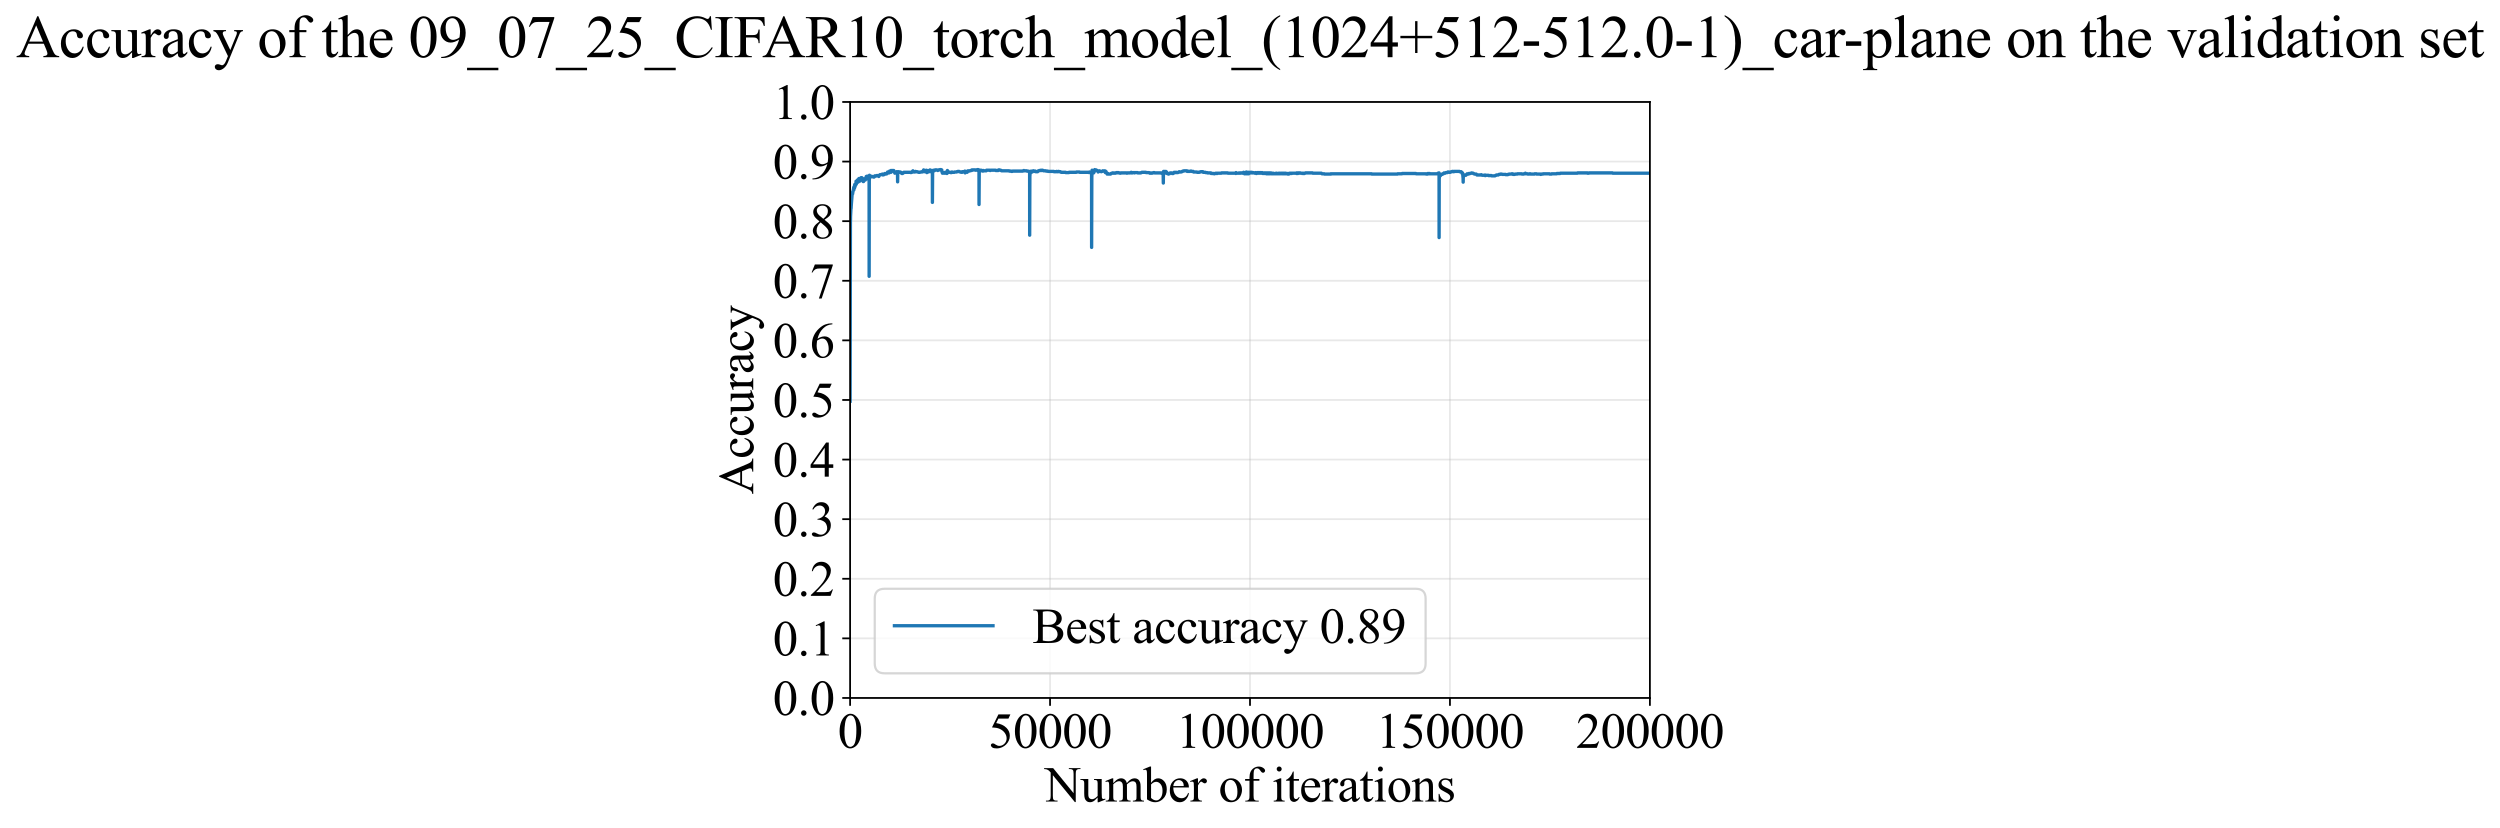 <?xml version="1.0" encoding="utf-8" standalone="no"?>
<!DOCTYPE svg PUBLIC "-//W3C//DTD SVG 1.1//EN"
  "http://www.w3.org/Graphics/SVG/1.1/DTD/svg11.dtd">
<svg xmlns:xlink="http://www.w3.org/1999/xlink" width="1116.286pt" height="369.808pt" viewBox="0 0 1116.286 369.808" xmlns="http://www.w3.org/2000/svg" version="1.1">
 <defs>
  <style type="text/css">*{stroke-linejoin: round; stroke-linecap: butt}</style>
 </defs>
 <g id="figure_1">
  <g id="patch_1">
   <path d="M 0 369.808 
L 1116.286 369.808 
L 1116.286 0 
L 0 0 
z
" style="fill: #ffffff"/>
  </g>
  <g id="axes_1">
   <g id="patch_2">
    <path d="M 379.583 311.644 
L 736.703 311.644 
L 736.703 45.532 
L 379.583 45.532 
z
" style="fill: #ffffff"/>
   </g>
   <g id="matplotlib.axis_1">
    <g id="xtick_1">
     <g id="line2d_1">
      <path d="M 379.583 311.644 
L 379.583 45.532 
" clip-path="url(#pe733671cf8)" style="fill: none; stroke: #b0b0b0; stroke-opacity: 0.3; stroke-width: 0.8; stroke-linecap: square"/>
     </g>
     <g id="line2d_2">
      <defs>
       <path id="me818141c5f" d="M 0 0 
L 0 3.5 
" style="stroke: #000000; stroke-width: 0.8"/>
      </defs>
      <g>
       <use xlink:href="#me818141c5f" x="379.583" y="311.644" style="stroke: #000000; stroke-width: 0.8"/>
      </g>
     </g>
     <g id="text_1">
      <!-- 0 -->
      <g transform="translate(374.083 333.92) scale(0.22 -0.22)">
       <defs>
        <path id="TimesNewRomanPSMT-30" d="M 231 2094 
Q 231 2819 450 3342 
Q 669 3866 1031 4122 
Q 1313 4325 1613 4325 
Q 2100 4325 2488 3828 
Q 2972 3213 2972 2159 
Q 2972 1422 2759 906 
Q 2547 391 2217 158 
Q 1888 -75 1581 -75 
Q 975 -75 572 641 
Q 231 1244 231 2094 
z
M 844 2016 
Q 844 1141 1059 588 
Q 1238 122 1591 122 
Q 1759 122 1940 273 
Q 2122 425 2216 781 
Q 2359 1319 2359 2297 
Q 2359 3022 2209 3506 
Q 2097 3866 1919 4016 
Q 1791 4119 1609 4119 
Q 1397 4119 1231 3928 
Q 1006 3669 925 3112 
Q 844 2556 844 2016 
z
" transform="scale(0.016)"/>
       </defs>
       <use xlink:href="#TimesNewRomanPSMT-30"/>
      </g>
     </g>
    </g>
    <g id="xtick_2">
     <g id="line2d_3">
      <path d="M 468.863 311.644 
L 468.863 45.532 
" clip-path="url(#pe733671cf8)" style="fill: none; stroke: #b0b0b0; stroke-opacity: 0.3; stroke-width: 0.8; stroke-linecap: square"/>
     </g>
     <g id="line2d_4">
      <g>
       <use xlink:href="#me818141c5f" x="468.863" y="311.644" style="stroke: #000000; stroke-width: 0.8"/>
      </g>
     </g>
     <g id="text_2">
      <!-- 50000 -->
      <g transform="translate(441.363 333.92) scale(0.22 -0.22)">
       <defs>
        <path id="TimesNewRomanPSMT-35" d="M 2778 4238 
L 2534 3706 
L 1259 3706 
L 981 3138 
Q 1809 3016 2294 2522 
Q 2709 2097 2709 1522 
Q 2709 1188 2573 903 
Q 2438 619 2231 419 
Q 2025 219 1772 97 
Q 1413 -75 1034 -75 
Q 653 -75 479 54 
Q 306 184 306 341 
Q 306 428 378 495 
Q 450 563 559 563 
Q 641 563 702 538 
Q 763 513 909 409 
Q 1144 247 1384 247 
Q 1750 247 2026 523 
Q 2303 800 2303 1197 
Q 2303 1581 2056 1914 
Q 1809 2247 1375 2428 
Q 1034 2569 447 2591 
L 1259 4238 
L 2778 4238 
z
" transform="scale(0.016)"/>
       </defs>
       <use xlink:href="#TimesNewRomanPSMT-35"/>
       <use xlink:href="#TimesNewRomanPSMT-30" transform="translate(50 0)"/>
       <use xlink:href="#TimesNewRomanPSMT-30" transform="translate(100 0)"/>
       <use xlink:href="#TimesNewRomanPSMT-30" transform="translate(150 0)"/>
       <use xlink:href="#TimesNewRomanPSMT-30" transform="translate(200 0)"/>
      </g>
     </g>
    </g>
    <g id="xtick_3">
     <g id="line2d_5">
      <path d="M 558.143 311.644 
L 558.143 45.532 
" clip-path="url(#pe733671cf8)" style="fill: none; stroke: #b0b0b0; stroke-opacity: 0.3; stroke-width: 0.8; stroke-linecap: square"/>
     </g>
     <g id="line2d_6">
      <g>
       <use xlink:href="#me818141c5f" x="558.143" y="311.644" style="stroke: #000000; stroke-width: 0.8"/>
      </g>
     </g>
     <g id="text_3">
      <!-- 100000 -->
      <g transform="translate(525.143 333.92) scale(0.22 -0.22)">
       <defs>
        <path id="TimesNewRomanPSMT-31" d="M 750 3822 
L 1781 4325 
L 1884 4325 
L 1884 747 
Q 1884 391 1914 303 
Q 1944 216 2037 169 
Q 2131 122 2419 116 
L 2419 0 
L 825 0 
L 825 116 
Q 1125 122 1212 167 
Q 1300 213 1334 289 
Q 1369 366 1369 747 
L 1369 3034 
Q 1369 3497 1338 3628 
Q 1316 3728 1258 3775 
Q 1200 3822 1119 3822 
Q 1003 3822 797 3725 
L 750 3822 
z
" transform="scale(0.016)"/>
       </defs>
       <use xlink:href="#TimesNewRomanPSMT-31"/>
       <use xlink:href="#TimesNewRomanPSMT-30" transform="translate(50 0)"/>
       <use xlink:href="#TimesNewRomanPSMT-30" transform="translate(100 0)"/>
       <use xlink:href="#TimesNewRomanPSMT-30" transform="translate(150 0)"/>
       <use xlink:href="#TimesNewRomanPSMT-30" transform="translate(200 0)"/>
       <use xlink:href="#TimesNewRomanPSMT-30" transform="translate(250 0)"/>
      </g>
     </g>
    </g>
    <g id="xtick_4">
     <g id="line2d_7">
      <path d="M 647.423 311.644 
L 647.423 45.532 
" clip-path="url(#pe733671cf8)" style="fill: none; stroke: #b0b0b0; stroke-opacity: 0.3; stroke-width: 0.8; stroke-linecap: square"/>
     </g>
     <g id="line2d_8">
      <g>
       <use xlink:href="#me818141c5f" x="647.423" y="311.644" style="stroke: #000000; stroke-width: 0.8"/>
      </g>
     </g>
     <g id="text_4">
      <!-- 150000 -->
      <g transform="translate(614.423 333.92) scale(0.22 -0.22)">
       <use xlink:href="#TimesNewRomanPSMT-31"/>
       <use xlink:href="#TimesNewRomanPSMT-35" transform="translate(50 0)"/>
       <use xlink:href="#TimesNewRomanPSMT-30" transform="translate(100 0)"/>
       <use xlink:href="#TimesNewRomanPSMT-30" transform="translate(150 0)"/>
       <use xlink:href="#TimesNewRomanPSMT-30" transform="translate(200 0)"/>
       <use xlink:href="#TimesNewRomanPSMT-30" transform="translate(250 0)"/>
      </g>
     </g>
    </g>
    <g id="xtick_5">
     <g id="line2d_9">
      <path d="M 736.703 311.644 
L 736.703 45.532 
" clip-path="url(#pe733671cf8)" style="fill: none; stroke: #b0b0b0; stroke-opacity: 0.3; stroke-width: 0.8; stroke-linecap: square"/>
     </g>
     <g id="line2d_10">
      <g>
       <use xlink:href="#me818141c5f" x="736.703" y="311.644" style="stroke: #000000; stroke-width: 0.8"/>
      </g>
     </g>
     <g id="text_5">
      <!-- 200000 -->
      <g transform="translate(703.703 333.92) scale(0.22 -0.22)">
       <defs>
        <path id="TimesNewRomanPSMT-32" d="M 2934 816 
L 2638 0 
L 138 0 
L 138 116 
Q 1241 1122 1691 1759 
Q 2141 2397 2141 2925 
Q 2141 3328 1894 3587 
Q 1647 3847 1303 3847 
Q 991 3847 742 3664 
Q 494 3481 375 3128 
L 259 3128 
Q 338 3706 661 4015 
Q 984 4325 1469 4325 
Q 1984 4325 2329 3994 
Q 2675 3663 2675 3213 
Q 2675 2891 2525 2569 
Q 2294 2063 1775 1497 
Q 997 647 803 472 
L 1909 472 
Q 2247 472 2383 497 
Q 2519 522 2628 598 
Q 2738 675 2819 816 
L 2934 816 
z
" transform="scale(0.016)"/>
       </defs>
       <use xlink:href="#TimesNewRomanPSMT-32"/>
       <use xlink:href="#TimesNewRomanPSMT-30" transform="translate(50 0)"/>
       <use xlink:href="#TimesNewRomanPSMT-30" transform="translate(100 0)"/>
       <use xlink:href="#TimesNewRomanPSMT-30" transform="translate(150 0)"/>
       <use xlink:href="#TimesNewRomanPSMT-30" transform="translate(200 0)"/>
       <use xlink:href="#TimesNewRomanPSMT-30" transform="translate(250 0)"/>
      </g>
     </g>
    </g>
    <g id="text_6">
     <!-- Number of iterations -->
     <g transform="translate(466.501 357.902) scale(0.22 -0.22)">
      <defs>
       <path id="TimesNewRomanPSMT-4e" d="M -84 4238 
L 1066 4238 
L 3656 1059 
L 3656 3503 
Q 3656 3894 3569 3991 
Q 3453 4122 3203 4122 
L 3056 4122 
L 3056 4238 
L 4531 4238 
L 4531 4122 
L 4381 4122 
Q 4113 4122 4000 3959 
Q 3931 3859 3931 3503 
L 3931 -69 
L 3819 -69 
L 1025 3344 
L 1025 734 
Q 1025 344 1109 247 
Q 1228 116 1475 116 
L 1625 116 
L 1625 0 
L 150 0 
L 150 116 
L 297 116 
Q 569 116 681 278 
Q 750 378 750 734 
L 750 3681 
Q 566 3897 470 3965 
Q 375 4034 191 4094 
Q 100 4122 -84 4122 
L -84 4238 
z
" transform="scale(0.016)"/>
       <path id="TimesNewRomanPSMT-75" d="M 2709 2863 
L 2709 1128 
Q 2709 631 2732 520 
Q 2756 409 2807 365 
Q 2859 322 2928 322 
Q 3025 322 3147 375 
L 3191 266 
L 2334 -88 
L 2194 -88 
L 2194 519 
Q 1825 119 1631 15 
Q 1438 -88 1222 -88 
Q 981 -88 804 51 
Q 628 191 559 409 
Q 491 628 491 1028 
L 491 2306 
Q 491 2509 447 2587 
Q 403 2666 317 2708 
Q 231 2750 6 2747 
L 6 2863 
L 1009 2863 
L 1009 947 
Q 1009 547 1148 422 
Q 1288 297 1484 297 
Q 1619 297 1789 381 
Q 1959 466 2194 703 
L 2194 2325 
Q 2194 2569 2105 2655 
Q 2016 2741 1734 2747 
L 1734 2863 
L 2709 2863 
z
" transform="scale(0.016)"/>
       <path id="TimesNewRomanPSMT-6d" d="M 1050 2338 
Q 1363 2650 1419 2697 
Q 1559 2816 1721 2881 
Q 1884 2947 2044 2947 
Q 2313 2947 2506 2790 
Q 2700 2634 2766 2338 
Q 3088 2713 3309 2830 
Q 3531 2947 3766 2947 
Q 3994 2947 4170 2830 
Q 4347 2713 4450 2447 
Q 4519 2266 4519 1878 
L 4519 647 
Q 4519 378 4559 278 
Q 4591 209 4675 161 
Q 4759 113 4950 113 
L 4950 0 
L 3538 0 
L 3538 113 
L 3597 113 
Q 3781 113 3884 184 
Q 3956 234 3988 344 
Q 4000 397 4000 647 
L 4000 1878 
Q 4000 2228 3916 2372 
Q 3794 2572 3525 2572 
Q 3359 2572 3192 2489 
Q 3025 2406 2788 2181 
L 2781 2147 
L 2788 2013 
L 2788 647 
Q 2788 353 2820 281 
Q 2853 209 2943 161 
Q 3034 113 3253 113 
L 3253 0 
L 1806 0 
L 1806 113 
Q 2044 113 2133 169 
Q 2222 225 2256 338 
Q 2272 391 2272 647 
L 2272 1878 
Q 2272 2228 2169 2381 
Q 2031 2581 1784 2581 
Q 1616 2581 1450 2491 
Q 1191 2353 1050 2181 
L 1050 647 
Q 1050 366 1089 281 
Q 1128 197 1204 155 
Q 1281 113 1516 113 
L 1516 0 
L 100 0 
L 100 113 
Q 297 113 375 155 
Q 453 197 493 289 
Q 534 381 534 647 
L 534 1741 
Q 534 2213 506 2350 
Q 484 2453 437 2492 
Q 391 2531 309 2531 
Q 222 2531 100 2484 
L 53 2597 
L 916 2947 
L 1050 2947 
L 1050 2338 
z
" transform="scale(0.016)"/>
       <path id="TimesNewRomanPSMT-62" d="M 984 2369 
Q 1400 2947 1881 2947 
Q 2322 2947 2650 2570 
Q 2978 2194 2978 1541 
Q 2978 778 2472 313 
Q 2038 -88 1503 -88 
Q 1253 -88 995 3 
Q 738 94 469 275 
L 469 3241 
Q 469 3728 445 3840 
Q 422 3953 372 3993 
Q 322 4034 247 4034 
Q 159 4034 28 3984 
L -16 4094 
L 844 4444 
L 984 4444 
L 984 2369 
z
M 984 2169 
L 984 456 
Q 1144 300 1314 220 
Q 1484 141 1663 141 
Q 1947 141 2192 453 
Q 2438 766 2438 1363 
Q 2438 1913 2192 2208 
Q 1947 2503 1634 2503 
Q 1469 2503 1303 2419 
Q 1178 2356 984 2169 
z
" transform="scale(0.016)"/>
       <path id="TimesNewRomanPSMT-65" d="M 681 1784 
Q 678 1147 991 784 
Q 1303 422 1725 422 
Q 2006 422 2214 576 
Q 2422 731 2563 1106 
L 2659 1044 
Q 2594 616 2278 264 
Q 1963 -88 1488 -88 
Q 972 -88 605 314 
Q 238 716 238 1394 
Q 238 2128 614 2539 
Q 991 2950 1559 2950 
Q 2041 2950 2350 2633 
Q 2659 2316 2659 1784 
L 681 1784 
z
M 681 1966 
L 2006 1966 
Q 1991 2241 1941 2353 
Q 1863 2528 1708 2628 
Q 1553 2728 1384 2728 
Q 1125 2728 920 2526 
Q 716 2325 681 1966 
z
" transform="scale(0.016)"/>
       <path id="TimesNewRomanPSMT-72" d="M 1038 2947 
L 1038 2303 
Q 1397 2947 1775 2947 
Q 1947 2947 2059 2842 
Q 2172 2738 2172 2600 
Q 2172 2478 2090 2393 
Q 2009 2309 1897 2309 
Q 1788 2309 1652 2417 
Q 1516 2525 1450 2525 
Q 1394 2525 1328 2463 
Q 1188 2334 1038 2041 
L 1038 669 
Q 1038 431 1097 309 
Q 1138 225 1241 169 
Q 1344 113 1538 113 
L 1538 0 
L 72 0 
L 72 113 
Q 291 113 397 181 
Q 475 231 506 341 
Q 522 394 522 644 
L 522 1753 
Q 522 2253 501 2348 
Q 481 2444 426 2487 
Q 372 2531 291 2531 
Q 194 2531 72 2484 
L 41 2597 
L 906 2947 
L 1038 2947 
z
" transform="scale(0.016)"/>
       <path id="TimesNewRomanPSMT-20" transform="scale(0.016)"/>
       <path id="TimesNewRomanPSMT-6f" d="M 1600 2947 
Q 2250 2947 2644 2453 
Q 2978 2031 2978 1484 
Q 2978 1100 2793 706 
Q 2609 313 2286 112 
Q 1963 -88 1566 -88 
Q 919 -88 538 428 
Q 216 863 216 1403 
Q 216 1797 411 2186 
Q 606 2575 925 2761 
Q 1244 2947 1600 2947 
z
M 1503 2744 
Q 1338 2744 1170 2645 
Q 1003 2547 900 2300 
Q 797 2053 797 1666 
Q 797 1041 1045 587 
Q 1294 134 1700 134 
Q 2003 134 2200 384 
Q 2397 634 2397 1244 
Q 2397 2006 2069 2444 
Q 1847 2744 1503 2744 
z
" transform="scale(0.016)"/>
       <path id="TimesNewRomanPSMT-66" d="M 1319 2638 
L 1319 756 
Q 1319 356 1406 250 
Q 1522 113 1716 113 
L 1975 113 
L 1975 0 
L 266 0 
L 266 113 
L 394 113 
Q 519 113 622 175 
Q 725 238 764 344 
Q 803 450 803 756 
L 803 2638 
L 247 2638 
L 247 2863 
L 803 2863 
L 803 3050 
Q 803 3478 940 3775 
Q 1078 4072 1361 4255 
Q 1644 4438 1997 4438 
Q 2325 4438 2600 4225 
Q 2781 4084 2781 3909 
Q 2781 3816 2700 3733 
Q 2619 3650 2525 3650 
Q 2453 3650 2373 3701 
Q 2294 3753 2178 3923 
Q 2063 4094 1966 4153 
Q 1869 4213 1750 4213 
Q 1606 4213 1506 4136 
Q 1406 4059 1362 3898 
Q 1319 3738 1319 3069 
L 1319 2863 
L 2056 2863 
L 2056 2638 
L 1319 2638 
z
" transform="scale(0.016)"/>
       <path id="TimesNewRomanPSMT-69" d="M 928 4444 
Q 1059 4444 1151 4351 
Q 1244 4259 1244 4128 
Q 1244 3997 1151 3903 
Q 1059 3809 928 3809 
Q 797 3809 703 3903 
Q 609 3997 609 4128 
Q 609 4259 701 4351 
Q 794 4444 928 4444 
z
M 1188 2947 
L 1188 647 
Q 1188 378 1227 289 
Q 1266 200 1342 156 
Q 1419 113 1622 113 
L 1622 0 
L 231 0 
L 231 113 
Q 441 113 512 153 
Q 584 194 626 287 
Q 669 381 669 647 
L 669 1750 
Q 669 2216 641 2353 
Q 619 2453 572 2492 
Q 525 2531 444 2531 
Q 356 2531 231 2484 
L 188 2597 
L 1050 2947 
L 1188 2947 
z
" transform="scale(0.016)"/>
       <path id="TimesNewRomanPSMT-74" d="M 1031 3803 
L 1031 2863 
L 1700 2863 
L 1700 2644 
L 1031 2644 
L 1031 788 
Q 1031 509 1111 412 
Q 1191 316 1316 316 
Q 1419 316 1516 380 
Q 1613 444 1666 569 
L 1788 569 
Q 1678 263 1478 108 
Q 1278 -47 1066 -47 
Q 922 -47 784 33 
Q 647 113 581 261 
Q 516 409 516 719 
L 516 2644 
L 63 2644 
L 63 2747 
Q 234 2816 414 2980 
Q 594 3144 734 3369 
Q 806 3488 934 3803 
L 1031 3803 
z
" transform="scale(0.016)"/>
       <path id="TimesNewRomanPSMT-61" d="M 1822 413 
Q 1381 72 1269 19 
Q 1100 -59 909 -59 
Q 613 -59 420 144 
Q 228 347 228 678 
Q 228 888 322 1041 
Q 450 1253 767 1440 
Q 1084 1628 1822 1897 
L 1822 2009 
Q 1822 2438 1686 2597 
Q 1550 2756 1291 2756 
Q 1094 2756 978 2650 
Q 859 2544 859 2406 
L 866 2225 
Q 866 2081 792 2003 
Q 719 1925 600 1925 
Q 484 1925 411 2006 
Q 338 2088 338 2228 
Q 338 2497 613 2722 
Q 888 2947 1384 2947 
Q 1766 2947 2009 2819 
Q 2194 2722 2281 2516 
Q 2338 2381 2338 1966 
L 2338 994 
Q 2338 584 2353 492 
Q 2369 400 2405 369 
Q 2441 338 2488 338 
Q 2538 338 2575 359 
Q 2641 400 2828 588 
L 2828 413 
Q 2478 -56 2159 -56 
Q 2006 -56 1915 50 
Q 1825 156 1822 413 
z
M 1822 616 
L 1822 1706 
Q 1350 1519 1213 1441 
Q 966 1303 859 1153 
Q 753 1003 753 825 
Q 753 600 887 451 
Q 1022 303 1197 303 
Q 1434 303 1822 616 
z
" transform="scale(0.016)"/>
       <path id="TimesNewRomanPSMT-6e" d="M 1034 2341 
Q 1538 2947 1994 2947 
Q 2228 2947 2397 2830 
Q 2566 2713 2666 2444 
Q 2734 2256 2734 1869 
L 2734 647 
Q 2734 375 2778 278 
Q 2813 200 2889 156 
Q 2966 113 3172 113 
L 3172 0 
L 1756 0 
L 1756 113 
L 1816 113 
Q 2016 113 2095 173 
Q 2175 234 2206 353 
Q 2219 400 2219 647 
L 2219 1819 
Q 2219 2209 2117 2386 
Q 2016 2563 1775 2563 
Q 1403 2563 1034 2156 
L 1034 647 
Q 1034 356 1069 288 
Q 1113 197 1189 155 
Q 1266 113 1500 113 
L 1500 0 
L 84 0 
L 84 113 
L 147 113 
Q 366 113 442 223 
Q 519 334 519 647 
L 519 1709 
Q 519 2225 495 2337 
Q 472 2450 423 2490 
Q 375 2531 294 2531 
Q 206 2531 84 2484 
L 38 2597 
L 900 2947 
L 1034 2947 
L 1034 2341 
z
" transform="scale(0.016)"/>
       <path id="TimesNewRomanPSMT-73" d="M 2050 2947 
L 2050 1972 
L 1947 1972 
Q 1828 2431 1642 2597 
Q 1456 2763 1169 2763 
Q 950 2763 815 2647 
Q 681 2531 681 2391 
Q 681 2216 781 2091 
Q 878 1963 1175 1819 
L 1631 1597 
Q 2266 1288 2266 781 
Q 2266 391 1970 151 
Q 1675 -88 1309 -88 
Q 1047 -88 709 6 
Q 606 38 541 38 
Q 469 38 428 -44 
L 325 -44 
L 325 978 
L 428 978 
Q 516 541 762 319 
Q 1009 97 1316 97 
Q 1531 97 1667 223 
Q 1803 350 1803 528 
Q 1803 744 1651 891 
Q 1500 1038 1047 1263 
Q 594 1488 453 1669 
Q 313 1847 313 2119 
Q 313 2472 555 2709 
Q 797 2947 1181 2947 
Q 1350 2947 1591 2875 
Q 1750 2828 1803 2828 
Q 1853 2828 1881 2850 
Q 1909 2872 1947 2947 
L 2050 2947 
z
" transform="scale(0.016)"/>
      </defs>
      <use xlink:href="#TimesNewRomanPSMT-4e"/>
      <use xlink:href="#TimesNewRomanPSMT-75" transform="translate(72.217 0)"/>
      <use xlink:href="#TimesNewRomanPSMT-6d" transform="translate(122.217 0)"/>
      <use xlink:href="#TimesNewRomanPSMT-62" transform="translate(200 0)"/>
      <use xlink:href="#TimesNewRomanPSMT-65" transform="translate(250 0)"/>
      <use xlink:href="#TimesNewRomanPSMT-72" transform="translate(294.385 0)"/>
      <use xlink:href="#TimesNewRomanPSMT-20" transform="translate(327.686 0)"/>
      <use xlink:href="#TimesNewRomanPSMT-6f" transform="translate(352.686 0)"/>
      <use xlink:href="#TimesNewRomanPSMT-66" transform="translate(402.686 0)"/>
      <use xlink:href="#TimesNewRomanPSMT-20" transform="translate(435.986 0)"/>
      <use xlink:href="#TimesNewRomanPSMT-69" transform="translate(460.986 0)"/>
      <use xlink:href="#TimesNewRomanPSMT-74" transform="translate(488.77 0)"/>
      <use xlink:href="#TimesNewRomanPSMT-65" transform="translate(516.553 0)"/>
      <use xlink:href="#TimesNewRomanPSMT-72" transform="translate(560.938 0)"/>
      <use xlink:href="#TimesNewRomanPSMT-61" transform="translate(594.238 0)"/>
      <use xlink:href="#TimesNewRomanPSMT-74" transform="translate(638.623 0)"/>
      <use xlink:href="#TimesNewRomanPSMT-69" transform="translate(666.406 0)"/>
      <use xlink:href="#TimesNewRomanPSMT-6f" transform="translate(694.189 0)"/>
      <use xlink:href="#TimesNewRomanPSMT-6e" transform="translate(744.189 0)"/>
      <use xlink:href="#TimesNewRomanPSMT-73" transform="translate(794.189 0)"/>
     </g>
    </g>
   </g>
   <g id="matplotlib.axis_2">
    <g id="ytick_1">
     <g id="line2d_11">
      <path d="M 379.583 311.644 
L 736.703 311.644 
" clip-path="url(#pe733671cf8)" style="fill: none; stroke: #b0b0b0; stroke-opacity: 0.3; stroke-width: 0.8; stroke-linecap: square"/>
     </g>
     <g id="line2d_12">
      <defs>
       <path id="m3c248b8c0a" d="M 0 0 
L -3.5 0 
" style="stroke: #000000; stroke-width: 0.8"/>
      </defs>
      <g>
       <use xlink:href="#m3c248b8c0a" x="379.583" y="311.644" style="stroke: #000000; stroke-width: 0.8"/>
      </g>
     </g>
     <g id="text_7">
      <!-- 0.0 -->
      <g transform="translate(345.083 319.282) scale(0.22 -0.22)">
       <defs>
        <path id="TimesNewRomanPSMT-2e" d="M 800 606 
Q 947 606 1047 504 
Q 1147 403 1147 259 
Q 1147 116 1045 14 
Q 944 -88 800 -88 
Q 656 -88 554 14 
Q 453 116 453 259 
Q 453 406 554 506 
Q 656 606 800 606 
z
" transform="scale(0.016)"/>
       </defs>
       <use xlink:href="#TimesNewRomanPSMT-30"/>
       <use xlink:href="#TimesNewRomanPSMT-2e" transform="translate(50 0)"/>
       <use xlink:href="#TimesNewRomanPSMT-30" transform="translate(75 0)"/>
      </g>
     </g>
    </g>
    <g id="ytick_2">
     <g id="line2d_13">
      <path d="M 379.583 285.032 
L 736.703 285.032 
" clip-path="url(#pe733671cf8)" style="fill: none; stroke: #b0b0b0; stroke-opacity: 0.3; stroke-width: 0.8; stroke-linecap: square"/>
     </g>
     <g id="line2d_14">
      <g>
       <use xlink:href="#m3c248b8c0a" x="379.583" y="285.032" style="stroke: #000000; stroke-width: 0.8"/>
      </g>
     </g>
     <g id="text_8">
      <!-- 0.1 -->
      <g transform="translate(345.083 292.67) scale(0.22 -0.22)">
       <use xlink:href="#TimesNewRomanPSMT-30"/>
       <use xlink:href="#TimesNewRomanPSMT-2e" transform="translate(50 0)"/>
       <use xlink:href="#TimesNewRomanPSMT-31" transform="translate(75 0)"/>
      </g>
     </g>
    </g>
    <g id="ytick_3">
     <g id="line2d_15">
      <path d="M 379.583 258.421 
L 736.703 258.421 
" clip-path="url(#pe733671cf8)" style="fill: none; stroke: #b0b0b0; stroke-opacity: 0.3; stroke-width: 0.8; stroke-linecap: square"/>
     </g>
     <g id="line2d_16">
      <g>
       <use xlink:href="#m3c248b8c0a" x="379.583" y="258.421" style="stroke: #000000; stroke-width: 0.8"/>
      </g>
     </g>
     <g id="text_9">
      <!-- 0.2 -->
      <g transform="translate(345.083 266.059) scale(0.22 -0.22)">
       <use xlink:href="#TimesNewRomanPSMT-30"/>
       <use xlink:href="#TimesNewRomanPSMT-2e" transform="translate(50 0)"/>
       <use xlink:href="#TimesNewRomanPSMT-32" transform="translate(75 0)"/>
      </g>
     </g>
    </g>
    <g id="ytick_4">
     <g id="line2d_17">
      <path d="M 379.583 231.81 
L 736.703 231.81 
" clip-path="url(#pe733671cf8)" style="fill: none; stroke: #b0b0b0; stroke-opacity: 0.3; stroke-width: 0.8; stroke-linecap: square"/>
     </g>
     <g id="line2d_18">
      <g>
       <use xlink:href="#m3c248b8c0a" x="379.583" y="231.81" style="stroke: #000000; stroke-width: 0.8"/>
      </g>
     </g>
     <g id="text_10">
      <!-- 0.3 -->
      <g transform="translate(345.083 239.448) scale(0.22 -0.22)">
       <defs>
        <path id="TimesNewRomanPSMT-33" d="M 325 3431 
Q 506 3859 782 4092 
Q 1059 4325 1472 4325 
Q 1981 4325 2253 3994 
Q 2459 3747 2459 3466 
Q 2459 3003 1878 2509 
Q 2269 2356 2469 2072 
Q 2669 1788 2669 1403 
Q 2669 853 2319 450 
Q 1863 -75 997 -75 
Q 569 -75 414 31 
Q 259 138 259 259 
Q 259 350 332 419 
Q 406 488 509 488 
Q 588 488 669 463 
Q 722 447 909 348 
Q 1097 250 1169 231 
Q 1284 197 1416 197 
Q 1734 197 1970 444 
Q 2206 691 2206 1028 
Q 2206 1275 2097 1509 
Q 2016 1684 1919 1775 
Q 1784 1900 1550 2001 
Q 1316 2103 1072 2103 
L 972 2103 
L 972 2197 
Q 1219 2228 1467 2375 
Q 1716 2522 1828 2728 
Q 1941 2934 1941 3181 
Q 1941 3503 1739 3701 
Q 1538 3900 1238 3900 
Q 753 3900 428 3381 
L 325 3431 
z
" transform="scale(0.016)"/>
       </defs>
       <use xlink:href="#TimesNewRomanPSMT-30"/>
       <use xlink:href="#TimesNewRomanPSMT-2e" transform="translate(50 0)"/>
       <use xlink:href="#TimesNewRomanPSMT-33" transform="translate(75 0)"/>
      </g>
     </g>
    </g>
    <g id="ytick_5">
     <g id="line2d_19">
      <path d="M 379.583 205.199 
L 736.703 205.199 
" clip-path="url(#pe733671cf8)" style="fill: none; stroke: #b0b0b0; stroke-opacity: 0.3; stroke-width: 0.8; stroke-linecap: square"/>
     </g>
     <g id="line2d_20">
      <g>
       <use xlink:href="#m3c248b8c0a" x="379.583" y="205.199" style="stroke: #000000; stroke-width: 0.8"/>
      </g>
     </g>
     <g id="text_11">
      <!-- 0.4 -->
      <g transform="translate(345.083 212.837) scale(0.22 -0.22)">
       <defs>
        <path id="TimesNewRomanPSMT-34" d="M 2978 1563 
L 2978 1119 
L 2409 1119 
L 2409 0 
L 1894 0 
L 1894 1119 
L 100 1119 
L 100 1519 
L 2066 4325 
L 2409 4325 
L 2409 1563 
L 2978 1563 
z
M 1894 1563 
L 1894 3666 
L 406 1563 
L 1894 1563 
z
" transform="scale(0.016)"/>
       </defs>
       <use xlink:href="#TimesNewRomanPSMT-30"/>
       <use xlink:href="#TimesNewRomanPSMT-2e" transform="translate(50 0)"/>
       <use xlink:href="#TimesNewRomanPSMT-34" transform="translate(75 0)"/>
      </g>
     </g>
    </g>
    <g id="ytick_6">
     <g id="line2d_21">
      <path d="M 379.583 178.588 
L 736.703 178.588 
" clip-path="url(#pe733671cf8)" style="fill: none; stroke: #b0b0b0; stroke-opacity: 0.3; stroke-width: 0.8; stroke-linecap: square"/>
     </g>
     <g id="line2d_22">
      <g>
       <use xlink:href="#m3c248b8c0a" x="379.583" y="178.588" style="stroke: #000000; stroke-width: 0.8"/>
      </g>
     </g>
     <g id="text_12">
      <!-- 0.5 -->
      <g transform="translate(345.083 186.226) scale(0.22 -0.22)">
       <use xlink:href="#TimesNewRomanPSMT-30"/>
       <use xlink:href="#TimesNewRomanPSMT-2e" transform="translate(50 0)"/>
       <use xlink:href="#TimesNewRomanPSMT-35" transform="translate(75 0)"/>
      </g>
     </g>
    </g>
    <g id="ytick_7">
     <g id="line2d_23">
      <path d="M 379.583 151.976 
L 736.703 151.976 
" clip-path="url(#pe733671cf8)" style="fill: none; stroke: #b0b0b0; stroke-opacity: 0.3; stroke-width: 0.8; stroke-linecap: square"/>
     </g>
     <g id="line2d_24">
      <g>
       <use xlink:href="#m3c248b8c0a" x="379.583" y="151.976" style="stroke: #000000; stroke-width: 0.8"/>
      </g>
     </g>
     <g id="text_13">
      <!-- 0.6 -->
      <g transform="translate(345.083 159.614) scale(0.22 -0.22)">
       <defs>
        <path id="TimesNewRomanPSMT-36" d="M 2869 4325 
L 2869 4209 
Q 2456 4169 2195 4045 
Q 1934 3922 1679 3669 
Q 1425 3416 1258 3105 
Q 1091 2794 978 2366 
Q 1428 2675 1881 2675 
Q 2316 2675 2634 2325 
Q 2953 1975 2953 1425 
Q 2953 894 2631 456 
Q 2244 -75 1606 -75 
Q 1172 -75 869 213 
Q 275 772 275 1663 
Q 275 2231 503 2743 
Q 731 3256 1154 3653 
Q 1578 4050 1965 4187 
Q 2353 4325 2688 4325 
L 2869 4325 
z
M 925 2138 
Q 869 1716 869 1456 
Q 869 1156 980 804 
Q 1091 453 1309 247 
Q 1469 100 1697 100 
Q 1969 100 2183 356 
Q 2397 613 2397 1088 
Q 2397 1622 2184 2012 
Q 1972 2403 1581 2403 
Q 1463 2403 1327 2353 
Q 1191 2303 925 2138 
z
" transform="scale(0.016)"/>
       </defs>
       <use xlink:href="#TimesNewRomanPSMT-30"/>
       <use xlink:href="#TimesNewRomanPSMT-2e" transform="translate(50 0)"/>
       <use xlink:href="#TimesNewRomanPSMT-36" transform="translate(75 0)"/>
      </g>
     </g>
    </g>
    <g id="ytick_8">
     <g id="line2d_25">
      <path d="M 379.583 125.365 
L 736.703 125.365 
" clip-path="url(#pe733671cf8)" style="fill: none; stroke: #b0b0b0; stroke-opacity: 0.3; stroke-width: 0.8; stroke-linecap: square"/>
     </g>
     <g id="line2d_26">
      <g>
       <use xlink:href="#m3c248b8c0a" x="379.583" y="125.365" style="stroke: #000000; stroke-width: 0.8"/>
      </g>
     </g>
     <g id="text_14">
      <!-- 0.7 -->
      <g transform="translate(345.083 133.003) scale(0.22 -0.22)">
       <defs>
        <path id="TimesNewRomanPSMT-37" d="M 644 4238 
L 2916 4238 
L 2916 4119 
L 1503 -88 
L 1153 -88 
L 2419 3728 
L 1253 3728 
Q 900 3728 750 3644 
Q 488 3500 328 3200 
L 238 3234 
L 644 4238 
z
" transform="scale(0.016)"/>
       </defs>
       <use xlink:href="#TimesNewRomanPSMT-30"/>
       <use xlink:href="#TimesNewRomanPSMT-2e" transform="translate(50 0)"/>
       <use xlink:href="#TimesNewRomanPSMT-37" transform="translate(75 0)"/>
      </g>
     </g>
    </g>
    <g id="ytick_9">
     <g id="line2d_27">
      <path d="M 379.583 98.754 
L 736.703 98.754 
" clip-path="url(#pe733671cf8)" style="fill: none; stroke: #b0b0b0; stroke-opacity: 0.3; stroke-width: 0.8; stroke-linecap: square"/>
     </g>
     <g id="line2d_28">
      <g>
       <use xlink:href="#m3c248b8c0a" x="379.583" y="98.754" style="stroke: #000000; stroke-width: 0.8"/>
      </g>
     </g>
     <g id="text_15">
      <!-- 0.8 -->
      <g transform="translate(345.083 106.392) scale(0.22 -0.22)">
       <defs>
        <path id="TimesNewRomanPSMT-38" d="M 1228 2134 
Q 725 2547 579 2797 
Q 434 3047 434 3316 
Q 434 3728 753 4026 
Q 1072 4325 1600 4325 
Q 2113 4325 2425 4047 
Q 2738 3769 2738 3413 
Q 2738 3175 2569 2928 
Q 2400 2681 1866 2347 
Q 2416 1922 2594 1678 
Q 2831 1359 2831 1006 
Q 2831 559 2490 242 
Q 2150 -75 1597 -75 
Q 994 -75 656 303 
Q 388 606 388 966 
Q 388 1247 577 1523 
Q 766 1800 1228 2134 
z
M 1719 2469 
Q 2094 2806 2194 3001 
Q 2294 3197 2294 3444 
Q 2294 3772 2109 3958 
Q 1925 4144 1606 4144 
Q 1288 4144 1088 3959 
Q 888 3775 888 3528 
Q 888 3366 970 3203 
Q 1053 3041 1206 2894 
L 1719 2469 
z
M 1375 2016 
Q 1116 1797 991 1539 
Q 866 1281 866 981 
Q 866 578 1086 336 
Q 1306 94 1647 94 
Q 1984 94 2187 284 
Q 2391 475 2391 747 
Q 2391 972 2272 1150 
Q 2050 1481 1375 2016 
z
" transform="scale(0.016)"/>
       </defs>
       <use xlink:href="#TimesNewRomanPSMT-30"/>
       <use xlink:href="#TimesNewRomanPSMT-2e" transform="translate(50 0)"/>
       <use xlink:href="#TimesNewRomanPSMT-38" transform="translate(75 0)"/>
      </g>
     </g>
    </g>
    <g id="ytick_10">
     <g id="line2d_29">
      <path d="M 379.583 72.143 
L 736.703 72.143 
" clip-path="url(#pe733671cf8)" style="fill: none; stroke: #b0b0b0; stroke-opacity: 0.3; stroke-width: 0.8; stroke-linecap: square"/>
     </g>
     <g id="line2d_30">
      <g>
       <use xlink:href="#m3c248b8c0a" x="379.583" y="72.143" style="stroke: #000000; stroke-width: 0.8"/>
      </g>
     </g>
     <g id="text_16">
      <!-- 0.9 -->
      <g transform="translate(345.083 79.781) scale(0.22 -0.22)">
       <defs>
        <path id="TimesNewRomanPSMT-39" d="M 338 -88 
L 338 28 
Q 744 34 1094 217 
Q 1444 400 1770 856 
Q 2097 1313 2225 1859 
Q 1734 1544 1338 1544 
Q 891 1544 572 1889 
Q 253 2234 253 2806 
Q 253 3363 572 3797 
Q 956 4325 1575 4325 
Q 2097 4325 2469 3894 
Q 2925 3359 2925 2575 
Q 2925 1869 2578 1258 
Q 2231 647 1613 244 
Q 1109 -88 516 -88 
L 338 -88 
z
M 2275 2091 
Q 2331 2497 2331 2741 
Q 2331 3044 2228 3395 
Q 2125 3747 1936 3934 
Q 1747 4122 1506 4122 
Q 1228 4122 1018 3872 
Q 809 3622 809 3128 
Q 809 2469 1088 2097 
Q 1291 1828 1588 1828 
Q 1731 1828 1928 1897 
Q 2125 1966 2275 2091 
z
" transform="scale(0.016)"/>
       </defs>
       <use xlink:href="#TimesNewRomanPSMT-30"/>
       <use xlink:href="#TimesNewRomanPSMT-2e" transform="translate(50 0)"/>
       <use xlink:href="#TimesNewRomanPSMT-39" transform="translate(75 0)"/>
      </g>
     </g>
    </g>
    <g id="ytick_11">
     <g id="line2d_31">
      <path d="M 379.583 45.532 
L 736.703 45.532 
" clip-path="url(#pe733671cf8)" style="fill: none; stroke: #b0b0b0; stroke-opacity: 0.3; stroke-width: 0.8; stroke-linecap: square"/>
     </g>
     <g id="line2d_32">
      <g>
       <use xlink:href="#m3c248b8c0a" x="379.583" y="45.532" style="stroke: #000000; stroke-width: 0.8"/>
      </g>
     </g>
     <g id="text_17">
      <!-- 1.0 -->
      <g transform="translate(345.083 53.17) scale(0.22 -0.22)">
       <use xlink:href="#TimesNewRomanPSMT-31"/>
       <use xlink:href="#TimesNewRomanPSMT-2e" transform="translate(50 0)"/>
       <use xlink:href="#TimesNewRomanPSMT-30" transform="translate(75 0)"/>
      </g>
     </g>
    </g>
    <g id="text_18">
     <!-- Accuracy -->
     <g transform="translate(336.336 220.726) rotate(-90) scale(0.22 -0.22)">
      <defs>
       <path id="TimesNewRomanPSMT-41" d="M 2928 1419 
L 1288 1419 
L 1000 750 
Q 894 503 894 381 
Q 894 284 986 211 
Q 1078 138 1384 116 
L 1384 0 
L 50 0 
L 50 116 
Q 316 163 394 238 
Q 553 388 747 847 
L 2238 4334 
L 2347 4334 
L 3822 809 
Q 4000 384 4145 257 
Q 4291 131 4550 116 
L 4550 0 
L 2878 0 
L 2878 116 
Q 3131 128 3220 200 
Q 3309 272 3309 375 
Q 3309 513 3184 809 
L 2928 1419 
z
M 2841 1650 
L 2122 3363 
L 1384 1650 
L 2841 1650 
z
" transform="scale(0.016)"/>
       <path id="TimesNewRomanPSMT-63" d="M 2631 1088 
Q 2516 522 2178 217 
Q 1841 -88 1431 -88 
Q 944 -88 581 321 
Q 219 731 219 1428 
Q 219 2103 620 2525 
Q 1022 2947 1584 2947 
Q 2006 2947 2278 2723 
Q 2550 2500 2550 2259 
Q 2550 2141 2473 2067 
Q 2397 1994 2259 1994 
Q 2075 1994 1981 2113 
Q 1928 2178 1911 2362 
Q 1894 2547 1784 2644 
Q 1675 2738 1481 2738 
Q 1169 2738 978 2506 
Q 725 2200 725 1697 
Q 725 1184 976 792 
Q 1228 400 1656 400 
Q 1963 400 2206 609 
Q 2378 753 2541 1131 
L 2631 1088 
z
" transform="scale(0.016)"/>
       <path id="TimesNewRomanPSMT-79" d="M 38 2863 
L 1372 2863 
L 1372 2747 
L 1306 2747 
Q 1166 2747 1095 2686 
Q 1025 2625 1025 2534 
Q 1025 2413 1128 2197 
L 1825 753 
L 2466 2334 
Q 2519 2463 2519 2588 
Q 2519 2644 2497 2672 
Q 2472 2706 2419 2726 
Q 2366 2747 2231 2747 
L 2231 2863 
L 3163 2863 
L 3163 2747 
Q 3047 2734 2984 2696 
Q 2922 2659 2847 2556 
Q 2819 2513 2741 2316 
L 1575 -541 
Q 1406 -956 1132 -1168 
Q 859 -1381 606 -1381 
Q 422 -1381 303 -1275 
Q 184 -1169 184 -1031 
Q 184 -900 270 -820 
Q 356 -741 506 -741 
Q 609 -741 788 -809 
Q 913 -856 944 -856 
Q 1038 -856 1148 -759 
Q 1259 -663 1372 -384 
L 1575 113 
L 547 2272 
Q 500 2369 397 2513 
Q 319 2622 269 2659 
Q 197 2709 38 2747 
L 38 2863 
z
" transform="scale(0.016)"/>
      </defs>
      <use xlink:href="#TimesNewRomanPSMT-41"/>
      <use xlink:href="#TimesNewRomanPSMT-63" transform="translate(72.217 0)"/>
      <use xlink:href="#TimesNewRomanPSMT-63" transform="translate(116.602 0)"/>
      <use xlink:href="#TimesNewRomanPSMT-75" transform="translate(160.986 0)"/>
      <use xlink:href="#TimesNewRomanPSMT-72" transform="translate(210.986 0)"/>
      <use xlink:href="#TimesNewRomanPSMT-61" transform="translate(244.287 0)"/>
      <use xlink:href="#TimesNewRomanPSMT-63" transform="translate(288.672 0)"/>
      <use xlink:href="#TimesNewRomanPSMT-79" transform="translate(333.057 0)"/>
     </g>
    </g>
   </g>
   <g id="line2d_33">
    <path d="M 379.583 179.12 
L 379.726 98.089 
L 379.744 98.621 
L 379.78 96.625 
L 379.994 92.5 
L 380.03 93.032 
L 380.065 92.234 
L 380.208 90.238 
L 380.548 86.114 
L 380.565 86.646 
L 380.655 86.247 
L 380.69 86.247 
L 380.726 86.513 
L 380.744 85.581 
L 380.762 85.714 
L 380.78 85.714 
L 380.815 85.847 
L 380.833 85.448 
L 380.851 85.581 
L 380.994 84.916 
L 381.012 85.049 
L 381.03 84.783 
L 381.065 84.783 
L 381.173 83.852 
L 381.262 84.783 
L 381.28 84.384 
L 381.298 83.452 
L 381.405 83.586 
L 381.423 83.586 
L 381.458 83.985 
L 381.53 83.186 
L 381.548 83.985 
L 381.619 82.521 
L 381.637 82.521 
L 381.655 82.388 
L 381.673 82.654 
L 381.708 82.521 
L 381.798 83.319 
L 381.958 82.388 
L 381.976 82.388 
L 381.994 82.654 
L 382.048 82.122 
L 382.137 81.856 
L 382.101 82.388 
L 382.172 81.989 
L 382.19 82.122 
L 382.208 81.989 
L 382.244 80.924 
L 382.315 81.324 
L 382.351 82.255 
L 382.387 80.924 
L 382.422 81.324 
L 382.458 81.324 
L 382.494 81.59 
L 382.512 81.057 
L 382.547 81.057 
L 382.601 81.19 
L 382.637 80.924 
L 382.655 81.19 
L 382.69 80.791 
L 382.726 80.791 
L 382.762 80.791 
L 382.78 80.658 
L 382.797 80.791 
L 382.815 81.457 
L 382.869 80.392 
L 382.922 81.324 
L 383.03 80.259 
L 383.083 80.791 
L 383.137 81.324 
L 383.262 80.126 
L 383.28 80.658 
L 383.351 79.993 
L 383.369 80.392 
L 383.387 80.392 
L 383.44 80.658 
L 383.512 79.727 
L 383.637 80.658 
L 383.69 80.392 
L 383.744 80.658 
L 383.762 80.658 
L 383.833 80.924 
L 383.887 79.993 
L 383.958 80.259 
L 384.012 80.791 
L 384.047 79.993 
L 384.065 79.993 
L 384.101 80.392 
L 384.155 79.86 
L 384.19 80.126 
L 384.315 79.461 
L 384.333 79.594 
L 384.458 79.461 
L 384.547 79.86 
L 384.494 79.328 
L 384.601 79.727 
L 384.619 79.727 
L 384.69 79.461 
L 384.708 79.993 
L 384.726 80.126 
L 384.744 79.727 
L 384.78 79.993 
L 384.797 79.328 
L 384.869 80.259 
L 384.887 80.259 
L 384.994 79.727 
L 384.94 80.392 
L 385.012 79.86 
L 385.047 80.126 
L 385.101 79.993 
L 385.119 79.594 
L 385.137 80.126 
L 385.19 79.727 
L 385.315 80.658 
L 385.333 79.86 
L 385.405 81.057 
L 385.422 80.525 
L 385.476 80.126 
L 385.512 80.658 
L 385.53 80.392 
L 385.583 81.057 
L 385.655 80.658 
L 385.726 80.392 
L 385.762 80.658 
L 385.78 80.658 
L 385.905 80.126 
L 386.03 80.392 
L 386.119 79.993 
L 386.137 80.126 
L 386.208 80.259 
L 386.19 79.993 
L 386.226 80.126 
L 386.262 79.727 
L 386.315 80.126 
L 386.351 80.392 
L 386.369 79.86 
L 386.53 79.461 
L 386.619 79.594 
L 386.637 79.461 
L 386.78 78.929 
L 386.797 78.795 
L 386.869 79.062 
L 386.94 79.727 
L 386.958 79.062 
L 387.012 78.929 
L 387.03 79.062 
L 387.083 79.86 
L 387.137 79.062 
L 387.155 78.662 
L 387.19 79.461 
L 387.244 79.062 
L 387.262 79.062 
L 387.351 79.195 
L 387.369 79.062 
L 387.422 79.195 
L 387.476 78.795 
L 387.494 79.195 
L 387.53 78.662 
L 387.565 78.662 
L 387.583 78.662 
L 387.619 79.062 
L 387.726 78.929 
L 387.744 78.929 
L 387.887 78.529 
L 387.922 79.195 
L 387.994 78.529 
L 388.065 79.062 
L 388.083 123.369 
L 388.155 78.929 
L 388.172 80.392 
L 388.226 78.263 
L 388.297 78.396 
L 388.422 78.662 
L 388.547 78.529 
L 388.672 78.529 
L 388.833 78.929 
L 389.28 78.929 
L 389.405 78.795 
L 389.494 78.795 
L 389.619 78.929 
L 389.905 78.929 
L 390.03 79.062 
L 390.28 79.062 
L 390.405 78.929 
L 390.422 78.929 
L 390.583 78.529 
L 390.726 78.529 
L 390.851 78.662 
L 390.976 78.662 
L 391.101 78.529 
L 391.315 78.529 
L 391.351 78.396 
L 391.422 78.529 
L 391.53 78.529 
L 391.655 78.396 
L 392.351 78.396 
L 392.387 78.795 
L 392.476 78.662 
L 392.637 78.263 
L 392.762 78.263 
L 392.904 77.997 
L 393.494 77.997 
L 393.619 77.864 
L 393.869 77.864 
L 393.994 77.731 
L 394.047 77.731 
L 394.19 77.997 
L 394.208 77.997 
L 394.262 78.13 
L 394.315 77.997 
L 394.726 77.997 
L 394.869 77.598 
L 394.958 77.731 
L 394.976 77.598 
L 395.137 77.598 
L 395.154 77.465 
L 395.244 77.598 
L 395.262 77.598 
L 395.387 77.731 
L 395.565 77.731 
L 395.69 77.598 
L 396.029 77.598 
L 396.208 77.066 
L 396.244 77.066 
L 396.262 77.199 
L 396.297 76.933 
L 396.315 76.933 
L 396.333 76.8 
L 396.351 77.066 
L 396.404 77.066 
L 396.422 77.066 
L 396.547 76.933 
L 396.565 76.933 
L 396.69 76.8 
L 396.726 76.8 
L 396.887 77.199 
L 397.029 77.199 
L 397.19 76.4 
L 397.226 76.534 
L 397.315 76.8 
L 397.333 76.534 
L 397.529 76.534 
L 397.654 76.267 
L 397.744 76.267 
L 397.815 76.134 
L 397.833 76.267 
L 397.851 76.933 
L 397.94 76.267 
L 397.958 76.267 
L 398.083 76.134 
L 398.137 76.267 
L 398.19 76.134 
L 398.494 76.134 
L 398.583 76.4 
L 398.601 76.267 
L 398.779 76.267 
L 398.797 76.134 
L 398.887 76.267 
L 398.922 76.267 
L 399.047 76.134 
L 399.065 76.134 
L 399.262 76.8 
L 399.333 76.8 
L 399.44 76.667 
L 399.565 77.332 
L 399.619 77.199 
L 399.762 76.8 
L 399.887 76.933 
L 399.922 77.066 
L 400.012 76.8 
L 400.137 76.933 
L 400.154 76.933 
L 400.226 77.066 
L 400.208 76.8 
L 400.244 76.933 
L 400.333 76.667 
L 400.351 76.8 
L 400.369 76.8 
L 400.404 77.066 
L 400.458 76.667 
L 400.494 76.933 
L 400.512 76.933 
L 400.619 76.667 
L 400.744 77.199 
L 400.797 81.19 
L 400.851 77.066 
L 400.904 77.199 
L 400.976 76.933 
L 400.994 76.933 
L 401.012 77.066 
L 401.029 76.8 
L 401.065 76.8 
L 401.101 76.667 
L 401.137 76.933 
L 401.154 76.933 
L 401.208 76.933 
L 401.333 76.667 
L 401.458 76.8 
L 401.637 76.8 
L 401.762 76.933 
L 401.904 76.933 
L 402.029 76.8 
L 402.065 76.8 
L 402.208 77.066 
L 402.512 77.066 
L 402.636 77.465 
L 402.654 77.332 
L 402.708 77.332 
L 402.833 77.465 
L 403.029 77.465 
L 403.172 77.199 
L 403.404 77.199 
L 403.547 76.933 
L 406.619 76.933 
L 406.744 77.066 
L 406.761 77.066 
L 406.886 76.933 
L 407.011 76.933 
L 407.136 76.8 
L 407.19 76.8 
L 407.208 76.933 
L 407.261 76.667 
L 407.386 76.534 
L 407.547 76.534 
L 407.636 76.267 
L 407.654 76.4 
L 407.797 76.667 
L 407.869 76.667 
L 407.994 76.8 
L 408.065 76.8 
L 408.19 76.667 
L 408.315 76.8 
L 408.529 76.8 
L 408.654 76.667 
L 408.761 76.667 
L 408.797 76.534 
L 408.869 76.667 
L 409.511 76.667 
L 409.636 76.8 
L 410.029 76.8 
L 410.154 76.933 
L 410.761 76.933 
L 410.886 76.8 
L 411.726 76.8 
L 411.851 76.534 
L 412.333 76.534 
L 412.422 75.868 
L 412.458 76.001 
L 412.476 76.667 
L 412.583 76.534 
L 412.672 76.4 
L 412.69 76.534 
L 412.708 76.534 
L 412.797 76.267 
L 412.815 76.4 
L 412.958 76.667 
L 413.118 76.667 
L 413.243 76.534 
L 413.458 76.534 
L 413.565 76.001 
L 413.583 76.134 
L 413.618 76.134 
L 413.726 76.933 
L 413.743 76.8 
L 413.797 76.8 
L 413.851 77.066 
L 413.904 76.8 
L 413.958 76.8 
L 414.083 76.667 
L 414.101 76.667 
L 414.172 76.933 
L 414.19 76.534 
L 414.261 76.134 
L 414.315 76.4 
L 414.404 76.534 
L 414.422 76.4 
L 414.44 76.4 
L 414.493 76.534 
L 414.547 76.4 
L 414.601 76.4 
L 414.654 76.267 
L 414.708 76.4 
L 414.833 76.4 
L 414.958 76.534 
L 414.993 76.534 
L 415.101 76.4 
L 415.226 76.667 
L 415.261 75.868 
L 415.368 76.134 
L 415.493 76.134 
L 415.601 76.001 
L 415.743 76.267 
L 415.815 76.267 
L 415.958 76.534 
L 416.118 76.534 
L 416.226 76.667 
L 416.315 76.134 
L 416.333 90.371 
L 416.422 77.066 
L 416.44 77.066 
L 416.458 76.4 
L 416.565 76.534 
L 416.618 76.534 
L 416.761 76.267 
L 416.797 76.267 
L 416.833 76.001 
L 416.904 76.267 
L 416.993 76.267 
L 417.118 76.134 
L 417.136 76.267 
L 417.226 76.134 
L 417.368 76.134 
L 417.511 75.868 
L 418.297 75.868 
L 418.422 76.001 
L 418.654 76.001 
L 418.743 76.134 
L 418.761 76.001 
L 418.94 76.001 
L 419.065 75.868 
L 419.583 75.868 
L 419.708 75.735 
L 420.19 75.735 
L 420.351 76.134 
L 420.386 76.134 
L 420.493 75.868 
L 420.636 76.8 
L 420.815 77.332 
L 420.851 77.332 
L 420.993 77.066 
L 421.065 77.199 
L 421.101 77.066 
L 421.261 77.066 
L 421.404 77.332 
L 421.458 77.332 
L 421.583 77.199 
L 421.672 77.199 
L 421.797 77.332 
L 421.815 77.332 
L 421.94 77.066 
L 421.993 77.332 
L 422.029 76.933 
L 422.047 76.933 
L 422.19 77.199 
L 422.208 77.199 
L 422.333 77.332 
L 422.368 77.332 
L 422.493 77.199 
L 422.654 77.199 
L 422.779 77.332 
L 422.797 77.332 
L 422.815 77.465 
L 422.851 76.933 
L 422.868 76.933 
L 423.029 76.134 
L 423.172 76.8 
L 423.19 76.8 
L 423.315 77.066 
L 423.44 76.933 
L 423.618 76.933 
L 423.743 76.8 
L 423.779 76.8 
L 423.904 76.933 
L 424.368 76.933 
L 424.493 77.066 
L 424.85 77.066 
L 424.993 76.8 
L 425.136 76.8 
L 425.261 76.933 
L 426.118 76.933 
L 426.243 76.8 
L 427.1 76.8 
L 427.225 76.667 
L 427.583 76.667 
L 427.708 76.534 
L 428.225 76.534 
L 428.35 76.667 
L 428.565 76.667 
L 428.69 76.8 
L 429.136 76.8 
L 429.154 76.933 
L 429.243 76.8 
L 429.333 76.8 
L 429.458 76.933 
L 429.475 76.933 
L 429.583 76.8 
L 429.618 76.933 
L 429.636 76.667 
L 429.69 76.8 
L 429.708 76.8 
L 429.815 76.667 
L 429.868 76.8 
L 429.922 76.667 
L 430.261 76.667 
L 430.368 76.8 
L 430.493 76.667 
L 430.654 76.667 
L 430.69 76.8 
L 430.761 76.667 
L 430.833 76.4 
L 430.868 76.534 
L 430.94 77.199 
L 430.975 76.8 
L 430.993 76.8 
L 431.118 76.667 
L 431.172 76.8 
L 431.208 76.667 
L 431.333 76.534 
L 431.368 76.534 
L 431.458 76.8 
L 431.475 76.667 
L 431.6 76.534 
L 431.779 76.534 
L 431.85 76.933 
L 431.904 76.667 
L 431.94 76.667 
L 432.083 76.4 
L 432.118 76.4 
L 432.243 76.267 
L 432.333 76.267 
L 432.458 76.4 
L 432.743 76.4 
L 432.868 76.267 
L 433.243 76.267 
L 433.368 76.134 
L 433.815 76.134 
L 433.957 75.868 
L 434.1 75.868 
L 434.19 76.001 
L 434.207 75.868 
L 435.422 75.868 
L 435.547 76.001 
L 435.636 76.001 
L 435.761 75.868 
L 436.19 75.868 
L 436.279 76.001 
L 436.297 75.868 
L 436.35 75.868 
L 436.44 75.735 
L 436.475 76.001 
L 436.582 76.001 
L 436.6 75.735 
L 436.636 76.134 
L 436.672 76.134 
L 436.725 76.134 
L 436.797 75.735 
L 436.815 75.868 
L 436.94 76.267 
L 436.975 76.267 
L 437.065 76.4 
L 437.136 75.868 
L 437.154 91.303 
L 437.243 76.267 
L 437.297 76.8 
L 437.35 76.4 
L 437.493 76.134 
L 437.547 76.134 
L 437.672 76.001 
L 438.1 76.001 
L 438.243 76.267 
L 438.511 76.267 
L 438.565 76.134 
L 438.618 76.267 
L 438.725 76.267 
L 438.85 76.4 
L 438.922 76.4 
L 439.065 76.134 
L 439.136 76.134 
L 439.261 76.267 
L 440.35 76.267 
L 440.493 76.001 
L 441.94 76.001 
L 442.065 76.134 
L 442.172 76.134 
L 442.297 76.001 
L 444.511 76.001 
L 444.636 76.134 
L 445.725 76.134 
L 445.868 75.868 
L 446.332 75.868 
L 446.457 76.001 
L 446.814 76.001 
L 446.939 76.134 
L 447.118 76.134 
L 447.243 76.267 
L 450.547 76.267 
L 450.672 76.4 
L 451.457 76.4 
L 451.582 76.534 
L 451.993 76.534 
L 452.118 76.4 
L 456.689 76.4 
L 456.814 76.267 
L 457.118 76.267 
L 457.171 76.134 
L 457.225 76.267 
L 458.404 76.267 
L 458.529 76.4 
L 459.064 76.4 
L 459.189 76.534 
L 459.404 76.534 
L 459.529 76.667 
L 459.636 76.667 
L 459.725 76.534 
L 459.743 76.933 
L 459.761 105.008 
L 459.85 77.598 
L 459.868 78.529 
L 459.921 76.933 
L 459.939 77.465 
L 459.993 77.066 
L 460.046 77.332 
L 460.1 77.332 
L 460.225 76.8 
L 460.261 76.8 
L 460.421 76.4 
L 460.439 76.4 
L 460.564 76.667 
L 460.618 76.534 
L 460.671 76.667 
L 460.689 76.667 
L 460.725 76.8 
L 460.796 76.667 
L 460.85 76.667 
L 460.886 76.8 
L 460.939 76.667 
L 461.064 76.534 
L 461.189 76.534 
L 461.332 76.267 
L 461.529 76.267 
L 461.654 76.4 
L 461.796 76.4 
L 461.921 76.534 
L 461.939 76.534 
L 462.064 76.4 
L 462.314 76.4 
L 462.457 76.667 
L 463.314 76.667 
L 463.457 76.4 
L 463.546 76.4 
L 463.671 76.267 
L 463.939 76.267 
L 464.064 76.134 
L 464.671 76.134 
L 464.796 76.001 
L 464.886 76.001 
L 465.011 76.134 
L 465.225 76.134 
L 465.35 76.001 
L 465.475 76.001 
L 465.6 76.134 
L 465.886 76.134 
L 466.011 76.267 
L 466.957 76.267 
L 467.082 76.4 
L 467.832 76.4 
L 467.957 76.534 
L 470.493 76.534 
L 470.618 76.667 
L 471.636 76.667 
L 471.761 76.534 
L 471.886 76.667 
L 472.403 76.667 
L 472.528 76.534 
L 472.743 76.534 
L 472.868 76.667 
L 473.475 76.667 
L 473.6 76.8 
L 473.689 76.8 
L 473.814 76.933 
L 475.778 76.933 
L 475.903 77.066 
L 477.243 77.066 
L 477.368 76.933 
L 480.546 76.933 
L 480.671 76.8 
L 481.993 76.8 
L 482.118 76.933 
L 486.207 76.933 
L 486.314 77.066 
L 486.439 76.8 
L 486.564 76.933 
L 487.1 76.933 
L 487.225 77.066 
L 487.314 77.066 
L 487.385 77.332 
L 487.403 76.933 
L 487.421 110.463 
L 487.51 79.195 
L 487.635 76.001 
L 487.689 76.667 
L 487.76 76.534 
L 487.867 76.534 
L 487.903 76.667 
L 487.975 76.534 
L 488.082 76.267 
L 488.1 76.4 
L 488.117 76.4 
L 488.153 76.134 
L 488.189 76.667 
L 488.314 77.199 
L 488.35 76.667 
L 488.421 76.933 
L 488.51 76.933 
L 488.653 76.4 
L 488.814 75.735 
L 488.832 75.868 
L 488.975 76.134 
L 489.207 76.134 
L 489.332 76.001 
L 489.35 76.001 
L 489.439 75.868 
L 489.457 76.001 
L 489.51 76.001 
L 489.635 76.134 
L 489.975 76.134 
L 490.117 76.4 
L 490.189 76.4 
L 490.332 76.8 
L 490.457 76.667 
L 490.546 76.667 
L 490.671 76.534 
L 490.778 76.534 
L 490.921 76.267 
L 490.975 76.267 
L 491.1 76.4 
L 491.135 76.4 
L 491.26 76.534 
L 491.6 76.534 
L 491.725 76.667 
L 491.76 76.667 
L 491.885 76.534 
L 492.153 76.534 
L 492.278 76.4 
L 492.296 76.4 
L 492.421 76.267 
L 492.546 76.267 
L 492.671 76.4 
L 492.939 76.4 
L 493.064 76.534 
L 493.26 76.534 
L 493.296 76.267 
L 493.367 76.534 
L 493.403 76.534 
L 493.546 77.066 
L 493.617 76.4 
L 493.653 76.8 
L 493.707 76.8 
L 493.725 76.667 
L 493.814 76.8 
L 493.832 76.8 
L 493.903 76.667 
L 493.921 76.8 
L 494.082 77.199 
L 494.1 77.199 
L 494.242 77.465 
L 494.349 77.465 
L 494.367 77.731 
L 494.457 77.598 
L 494.546 77.598 
L 494.671 77.465 
L 494.707 77.465 
L 494.849 77.731 
L 495.885 77.731 
L 496.028 77.465 
L 496.296 77.465 
L 496.421 77.332 
L 496.635 77.332 
L 496.76 77.199 
L 496.885 77.199 
L 497.01 77.332 
L 497.385 77.332 
L 497.421 77.199 
L 497.492 77.332 
L 498.046 77.332 
L 498.171 77.199 
L 498.349 77.199 
L 498.474 77.066 
L 498.599 77.066 
L 498.724 77.199 
L 498.778 77.199 
L 498.903 77.066 
L 499.403 77.066 
L 499.528 77.199 
L 499.957 77.199 
L 500.082 77.332 
L 500.385 77.332 
L 500.51 77.199 
L 502.992 77.199 
L 503.117 77.332 
L 503.242 77.332 
L 503.367 77.199 
L 504.689 77.199 
L 504.814 77.066 
L 505.064 77.066 
L 505.099 76.933 
L 505.135 77.199 
L 505.153 77.199 
L 505.671 77.199 
L 505.796 77.066 
L 506.385 77.066 
L 506.51 77.199 
L 506.581 77.199 
L 506.706 77.066 
L 507.885 77.066 
L 508.01 77.199 
L 509.403 77.199 
L 509.528 77.066 
L 509.706 77.066 
L 509.831 76.933 
L 511.635 76.933 
L 511.76 77.066 
L 513.064 77.066 
L 513.189 77.199 
L 513.278 77.199 
L 513.403 77.332 
L 513.76 77.332 
L 513.867 77.199 
L 513.992 77.332 
L 514.439 77.332 
L 514.564 77.199 
L 514.938 77.199 
L 515.063 77.066 
L 515.403 77.066 
L 515.528 77.199 
L 518.385 77.199 
L 518.492 77.332 
L 518.617 77.199 
L 518.742 77.332 
L 518.778 77.332 
L 518.903 77.465 
L 518.921 77.465 
L 519.028 77.332 
L 519.099 77.199 
L 519.153 77.465 
L 519.224 77.465 
L 519.278 77.066 
L 519.367 77.199 
L 519.438 81.723 
L 519.474 78.263 
L 519.563 76.534 
L 519.599 76.667 
L 519.635 76.8 
L 519.706 76.667 
L 519.885 76.667 
L 519.921 76.534 
L 519.992 76.667 
L 520.028 76.667 
L 520.171 76.933 
L 520.242 76.933 
L 520.349 77.066 
L 520.492 76.8 
L 520.51 76.8 
L 520.546 76.534 
L 520.581 76.933 
L 520.599 76.933 
L 520.706 77.332 
L 520.653 76.8 
L 520.724 77.199 
L 520.796 76.933 
L 520.831 77.066 
L 520.903 76.8 
L 520.956 77.332 
L 520.974 77.332 
L 521.028 77.465 
L 521.081 77.332 
L 521.296 77.332 
L 521.421 77.465 
L 521.546 77.465 
L 521.688 77.731 
L 521.742 77.731 
L 521.885 77.465 
L 522.028 77.465 
L 522.153 77.598 
L 522.171 77.598 
L 522.313 77.332 
L 522.385 77.332 
L 522.51 77.199 
L 522.653 77.199 
L 522.778 77.332 
L 522.831 77.332 
L 522.956 77.199 
L 523.063 77.199 
L 523.188 77.332 
L 523.206 77.332 
L 523.331 77.465 
L 523.885 77.465 
L 524.046 77.066 
L 524.171 77.066 
L 524.296 76.933 
L 524.421 77.066 
L 524.706 77.066 
L 524.831 76.933 
L 524.867 76.933 
L 524.992 77.066 
L 525.117 77.066 
L 525.242 76.933 
L 525.367 77.066 
L 525.92 77.066 
L 526.045 76.933 
L 526.278 76.933 
L 526.403 76.8 
L 526.474 76.8 
L 526.528 76.667 
L 526.581 76.8 
L 527.367 76.8 
L 527.492 76.667 
L 527.795 76.667 
L 527.92 76.534 
L 527.974 76.534 
L 528.099 76.4 
L 528.51 76.4 
L 528.635 76.267 
L 529.938 76.267 
L 530.081 76.534 
L 530.278 76.534 
L 530.403 76.4 
L 530.438 76.4 
L 530.563 76.534 
L 531.367 76.534 
L 531.492 76.4 
L 531.956 76.4 
L 532.081 76.534 
L 532.795 76.534 
L 532.938 76.8 
L 534.403 76.8 
L 534.528 76.933 
L 535.474 76.933 
L 535.599 76.8 
L 536.045 76.8 
L 536.17 76.667 
L 537.099 76.667 
L 537.242 76.933 
L 538.188 76.933 
L 538.313 77.066 
L 538.974 77.066 
L 539.099 77.199 
L 540.652 77.199 
L 540.777 77.465 
L 540.902 77.332 
L 540.956 77.332 
L 541.081 77.465 
L 541.992 77.465 
L 542.117 77.598 
L 542.26 77.598 
L 542.385 77.465 
L 542.777 77.465 
L 542.902 77.332 
L 543.135 77.332 
L 543.26 77.465 
L 543.492 77.465 
L 543.617 77.332 
L 545.313 77.332 
L 545.438 77.199 
L 548.17 77.199 
L 548.295 77.332 
L 551.742 77.332 
L 551.813 77.465 
L 551.884 77.066 
L 551.902 77.066 
L 552.027 77.332 
L 553.188 77.332 
L 553.242 77.199 
L 553.295 77.332 
L 553.599 77.332 
L 553.724 77.199 
L 553.849 77.199 
L 553.902 77.332 
L 553.956 77.199 
L 553.992 77.199 
L 554.009 77.332 
L 554.099 77.199 
L 554.706 77.199 
L 554.724 77.332 
L 554.813 77.199 
L 554.867 77.199 
L 554.992 77.332 
L 555.081 77.199 
L 555.099 77.332 
L 555.242 77.332 
L 555.259 76.933 
L 555.349 77.199 
L 555.367 77.332 
L 555.384 77.066 
L 555.456 77.199 
L 555.474 77.199 
L 555.509 77.066 
L 555.581 77.465 
L 555.67 77.598 
L 555.688 77.199 
L 555.759 77.598 
L 555.795 77.332 
L 555.849 77.598 
L 555.92 77.199 
L 555.991 77.598 
L 556.027 77.332 
L 556.045 77.332 
L 556.206 76.933 
L 556.313 77.066 
L 556.42 76.933 
L 556.527 77.598 
L 556.545 76.8 
L 556.634 77.066 
L 556.652 77.066 
L 556.688 76.933 
L 556.777 77.598 
L 556.884 76.933 
L 557.009 77.598 
L 557.116 76.933 
L 557.134 77.066 
L 557.206 77.465 
L 557.224 76.933 
L 557.241 77.066 
L 557.259 77.066 
L 557.277 76.933 
L 557.313 77.199 
L 557.331 77.066 
L 557.402 77.598 
L 557.366 76.933 
L 557.438 77.199 
L 557.491 77.598 
L 557.527 76.933 
L 557.545 77.598 
L 557.634 77.332 
L 557.759 76.933 
L 557.866 77.332 
L 557.884 77.199 
L 557.956 77.332 
L 557.991 77.066 
L 558.081 77.199 
L 558.099 77.066 
L 558.116 77.066 
L 558.224 77.199 
L 558.331 76.933 
L 558.456 77.199 
L 558.527 76.933 
L 558.581 77.066 
L 558.67 77.199 
L 558.688 77.066 
L 558.706 77.066 
L 558.795 77.199 
L 558.813 76.933 
L 558.902 77.199 
L 558.938 77.199 
L 558.956 76.933 
L 559.045 77.199 
L 559.063 77.199 
L 559.081 77.066 
L 559.17 77.199 
L 559.581 77.199 
L 559.688 77.066 
L 559.813 77.199 
L 560.224 77.199 
L 560.259 77.332 
L 560.331 77.199 
L 560.438 77.199 
L 560.563 77.066 
L 560.581 77.066 
L 560.706 77.332 
L 560.724 77.332 
L 560.813 77.199 
L 560.831 77.332 
L 560.849 77.332 
L 560.92 77.465 
L 560.956 77.199 
L 561.099 77.465 
L 561.241 77.199 
L 561.277 77.332 
L 561.295 77.066 
L 561.349 77.199 
L 561.366 77.199 
L 561.456 77.066 
L 561.474 77.199 
L 561.491 77.199 
L 561.545 77.066 
L 561.599 77.199 
L 561.616 77.199 
L 561.741 77.066 
L 561.849 77.199 
L 561.92 77.066 
L 561.884 77.332 
L 561.938 77.332 
L 561.956 77.332 
L 562.009 77.066 
L 562.063 77.199 
L 562.081 77.332 
L 562.099 77.066 
L 562.17 77.199 
L 562.295 77.199 
L 562.313 77.066 
L 562.366 77.332 
L 562.384 77.199 
L 562.509 77.332 
L 562.634 77.199 
L 562.652 77.199 
L 562.67 77.066 
L 562.759 77.199 
L 562.795 77.199 
L 562.813 77.066 
L 562.866 77.332 
L 562.902 77.199 
L 562.956 77.066 
L 562.991 77.332 
L 563.099 77.066 
L 563.17 77.332 
L 563.206 77.199 
L 563.241 77.199 
L 563.366 77.332 
L 563.474 77.199 
L 563.563 77.332 
L 563.581 77.066 
L 563.67 77.199 
L 563.688 77.199 
L 563.813 77.332 
L 563.831 77.332 
L 563.849 77.465 
L 563.938 77.332 
L 563.974 77.332 
L 564.081 77.465 
L 564.224 77.199 
L 564.241 77.199 
L 564.277 77.465 
L 564.366 77.332 
L 564.42 77.199 
L 564.456 77.465 
L 564.474 77.465 
L 564.563 77.199 
L 564.599 77.332 
L 564.634 77.332 
L 564.706 77.199 
L 564.724 77.465 
L 564.741 77.332 
L 564.777 77.332 
L 564.849 77.199 
L 564.831 77.465 
L 564.884 77.332 
L 564.902 77.332 
L 564.991 77.199 
L 565.009 77.465 
L 565.134 77.199 
L 565.206 77.465 
L 565.241 77.332 
L 565.277 77.465 
L 565.366 77.199 
L 565.474 77.598 
L 565.491 77.199 
L 565.581 77.332 
L 565.688 77.598 
L 565.813 77.199 
L 565.92 77.598 
L 566.045 77.199 
L 566.152 77.598 
L 566.259 77.199 
L 566.384 77.598 
L 566.509 77.199 
L 566.527 77.598 
L 566.616 77.332 
L 566.688 77.199 
L 566.706 77.598 
L 566.813 77.199 
L 566.938 77.598 
L 567.063 77.199 
L 567.134 77.598 
L 567.17 77.465 
L 567.277 77.332 
L 567.384 77.465 
L 567.509 77.199 
L 567.652 77.598 
L 567.759 77.332 
L 567.777 77.465 
L 567.866 77.598 
L 567.813 77.332 
L 567.884 77.465 
L 567.92 77.598 
L 567.991 77.332 
L 568.098 77.598 
L 568.116 77.332 
L 568.206 77.465 
L 568.313 77.598 
L 568.42 77.465 
L 568.491 77.598 
L 568.473 77.332 
L 568.527 77.465 
L 568.634 77.465 
L 568.688 77.598 
L 568.741 77.465 
L 568.795 77.465 
L 568.92 77.598 
L 569.045 77.465 
L 569.17 77.598 
L 569.277 77.465 
L 569.384 77.598 
L 569.491 77.465 
L 569.598 77.598 
L 569.706 77.465 
L 569.795 77.332 
L 569.831 77.598 
L 569.938 77.465 
L 570.045 77.598 
L 570.081 77.332 
L 570.17 77.465 
L 570.295 77.598 
L 570.491 77.598 
L 570.616 77.465 
L 570.741 77.465 
L 570.866 77.598 
L 570.938 77.465 
L 570.973 77.598 
L 570.991 77.598 
L 571.009 77.332 
L 571.098 77.598 
L 571.223 77.332 
L 571.331 77.598 
L 571.438 77.332 
L 571.563 77.598 
L 571.634 77.598 
L 571.759 77.465 
L 571.813 77.465 
L 571.938 77.332 
L 572.063 77.598 
L 572.206 77.332 
L 572.509 77.332 
L 572.598 77.598 
L 572.616 77.332 
L 572.67 77.332 
L 572.795 77.598 
L 572.902 77.332 
L 573.009 77.598 
L 573.134 77.332 
L 573.152 77.332 
L 573.206 77.598 
L 573.259 77.465 
L 573.277 77.465 
L 573.402 77.332 
L 573.42 77.332 
L 573.491 77.598 
L 573.545 77.465 
L 573.563 77.332 
L 573.598 77.598 
L 573.634 77.598 
L 573.831 77.598 
L 573.956 77.332 
L 574.081 77.598 
L 574.098 77.332 
L 574.188 77.598 
L 574.295 77.465 
L 574.348 77.598 
L 574.402 77.465 
L 574.438 77.465 
L 574.456 77.598 
L 574.545 77.465 
L 574.598 77.465 
L 574.616 77.598 
L 574.706 77.465 
L 574.92 77.465 
L 575.045 77.731 
L 575.188 77.465 
L 575.206 77.465 
L 575.295 77.731 
L 575.313 77.465 
L 575.331 77.465 
L 575.456 77.731 
L 575.581 77.465 
L 575.848 77.465 
L 575.866 77.332 
L 575.956 77.465 
L 575.973 77.465 
L 576.063 77.332 
L 576.08 77.465 
L 576.223 77.465 
L 576.259 77.332 
L 576.33 77.465 
L 576.366 77.465 
L 576.402 77.332 
L 576.473 77.465 
L 576.509 77.465 
L 576.634 77.332 
L 576.67 77.332 
L 576.777 77.465 
L 576.902 77.332 
L 578.777 77.332 
L 578.902 77.465 
L 578.938 77.465 
L 578.991 77.199 
L 579.045 77.465 
L 579.152 77.465 
L 579.223 77.332 
L 579.259 77.465 
L 579.295 77.465 
L 579.42 77.332 
L 579.491 77.465 
L 579.455 77.199 
L 579.509 77.199 
L 579.527 77.199 
L 579.545 77.465 
L 579.634 77.332 
L 579.759 77.199 
L 579.777 77.199 
L 579.795 77.332 
L 579.884 77.199 
L 580.134 77.199 
L 580.259 77.332 
L 580.348 77.199 
L 580.366 77.332 
L 580.384 77.332 
L 580.42 77.199 
L 580.491 77.332 
L 580.563 77.332 
L 580.58 77.199 
L 580.67 77.332 
L 581.42 77.332 
L 581.438 77.465 
L 581.527 77.332 
L 581.759 77.332 
L 581.884 77.465 
L 581.973 77.332 
L 581.991 77.465 
L 582.455 77.465 
L 582.58 77.332 
L 582.759 77.332 
L 582.884 77.199 
L 586.045 77.199 
L 586.17 77.332 
L 589.991 77.332 
L 590.116 77.465 
L 590.17 77.465 
L 590.295 77.598 
L 591.277 77.598 
L 591.402 77.731 
L 594.098 77.731 
L 594.223 77.598 
L 594.277 77.731 
L 594.33 77.598 
L 612.419 77.598 
L 612.544 77.731 
L 623.955 77.731 
L 624.08 77.598 
L 625.973 77.598 
L 626.098 77.465 
L 632.205 77.465 
L 632.33 77.598 
L 636.794 77.598 
L 636.83 77.731 
L 636.901 77.598 
L 637.026 77.598 
L 637.098 77.731 
L 637.133 77.598 
L 637.312 77.598 
L 637.401 77.731 
L 637.419 77.598 
L 637.544 77.598 
L 637.562 77.465 
L 637.651 77.598 
L 637.865 77.598 
L 637.883 77.465 
L 637.972 77.598 
L 638.312 77.598 
L 638.33 77.465 
L 638.419 77.598 
L 641.972 77.598 
L 642.08 77.332 
L 642.097 77.465 
L 642.347 77.465 
L 642.49 77.199 
L 642.544 77.199 
L 642.562 78.396 
L 642.58 106.072 
L 642.633 78.263 
L 642.669 79.594 
L 642.794 78.396 
L 643.026 78.396 
L 643.151 78.263 
L 643.205 78.263 
L 643.222 78.396 
L 643.294 78.13 
L 643.312 78.13 
L 643.455 77.864 
L 644.008 77.864 
L 644.133 77.598 
L 644.508 77.598 
L 644.651 77.332 
L 644.705 77.332 
L 644.812 77.199 
L 644.937 77.332 
L 645.294 77.332 
L 645.419 77.199 
L 645.472 77.199 
L 645.597 77.066 
L 646.312 77.066 
L 646.455 76.8 
L 646.919 76.8 
L 647.044 76.933 
L 647.526 76.933 
L 647.651 76.8 
L 647.883 76.8 
L 648.008 76.667 
L 648.329 76.667 
L 648.454 76.534 
L 648.847 76.534 
L 648.972 76.667 
L 649.204 76.667 
L 649.329 76.534 
L 651.633 76.534 
L 651.758 76.667 
L 652.115 76.667 
L 652.24 76.8 
L 652.365 76.8 
L 652.401 76.667 
L 652.472 76.8 
L 652.544 76.8 
L 652.669 76.933 
L 652.722 76.933 
L 652.865 77.465 
L 652.883 77.332 
L 652.99 77.332 
L 653.008 77.199 
L 653.044 77.465 
L 653.079 77.332 
L 653.294 79.594 
L 653.329 81.324 
L 653.365 78.795 
L 653.383 78.929 
L 653.419 78.396 
L 653.49 78.795 
L 653.544 78.795 
L 653.687 78.263 
L 653.704 78.396 
L 653.776 78.396 
L 653.919 78.13 
L 654.24 78.13 
L 654.365 78.263 
L 654.508 78.263 
L 654.651 77.997 
L 654.847 77.997 
L 654.972 77.864 
L 654.99 77.864 
L 655.097 77.598 
L 655.222 77.731 
L 655.329 77.731 
L 655.454 77.598 
L 655.597 77.598 
L 655.722 77.731 
L 655.74 77.731 
L 655.883 77.465 
L 656.562 77.465 
L 656.687 77.332 
L 657.133 77.332 
L 657.187 77.199 
L 657.24 77.332 
L 657.794 77.332 
L 657.919 77.465 
L 657.936 77.465 
L 658.061 77.598 
L 658.294 77.598 
L 658.419 77.731 
L 659.169 77.731 
L 659.294 77.864 
L 659.311 77.864 
L 659.454 78.13 
L 661.24 78.13 
L 661.365 77.997 
L 661.383 77.997 
L 661.508 78.13 
L 661.669 78.13 
L 661.794 78.263 
L 663.026 78.263 
L 663.079 78.13 
L 663.097 78.396 
L 663.115 78.396 
L 663.294 78.396 
L 663.419 78.263 
L 664.544 78.263 
L 664.669 78.396 
L 665.954 78.396 
L 666.079 78.529 
L 667.508 78.529 
L 667.633 78.396 
L 667.74 78.396 
L 667.865 78.263 
L 668.079 78.263 
L 668.204 78.13 
L 668.99 78.13 
L 669.115 77.997 
L 669.186 77.997 
L 669.311 77.864 
L 669.793 77.864 
L 669.918 77.731 
L 670.561 77.731 
L 670.686 77.864 
L 672.258 77.864 
L 672.383 77.997 
L 673.204 77.997 
L 673.329 77.864 
L 673.668 77.864 
L 673.793 77.731 
L 674.901 77.731 
L 675.026 77.598 
L 675.436 77.598 
L 675.579 77.864 
L 676.365 77.864 
L 676.49 77.731 
L 677.436 77.731 
L 677.561 77.598 
L 679.472 77.598 
L 679.597 77.731 
L 680.311 77.731 
L 680.436 77.598 
L 681.043 77.598 
L 681.097 77.332 
L 681.168 77.465 
L 681.275 77.465 
L 681.4 77.598 
L 682.079 77.598 
L 682.204 77.731 
L 682.811 77.731 
L 682.936 77.598 
L 683.347 77.598 
L 683.472 77.731 
L 685.15 77.731 
L 685.275 77.598 
L 686.008 77.598 
L 686.133 77.731 
L 687.758 77.731 
L 687.883 77.864 
L 687.918 77.864 
L 688.043 77.731 
L 688.061 77.864 
L 688.15 77.731 
L 688.918 77.731 
L 689.043 77.598 
L 691.829 77.598 
L 691.954 77.731 
L 692.757 77.731 
L 692.882 77.598 
L 695.043 77.598 
L 695.168 77.465 
L 696.632 77.465 
L 696.757 77.332 
L 704.293 77.332 
L 704.418 77.199 
L 708.721 77.199 
L 708.829 77.332 
L 708.846 77.199 
L 708.936 77.332 
L 709.4 77.332 
L 709.525 77.199 
L 719.989 77.199 
L 720.114 77.332 
L 736.703 77.332 
L 736.703 77.332 
" clip-path="url(#pe733671cf8)" style="fill: none; stroke: #1f77b4; stroke-width: 1.5; stroke-linecap: square"/>
   </g>
   <g id="patch_3">
    <path d="M 379.583 311.644 
L 379.583 45.532 
" style="fill: none; stroke: #000000; stroke-width: 0.8; stroke-linejoin: miter; stroke-linecap: square"/>
   </g>
   <g id="patch_4">
    <path d="M 736.703 311.644 
L 736.703 45.532 
" style="fill: none; stroke: #000000; stroke-width: 0.8; stroke-linejoin: miter; stroke-linecap: square"/>
   </g>
   <g id="patch_5">
    <path d="M 379.583 311.644 
L 736.703 311.644 
" style="fill: none; stroke: #000000; stroke-width: 0.8; stroke-linejoin: miter; stroke-linecap: square"/>
   </g>
   <g id="patch_6">
    <path d="M 379.583 45.532 
L 736.703 45.532 
" style="fill: none; stroke: #000000; stroke-width: 0.8; stroke-linejoin: miter; stroke-linecap: square"/>
   </g>
   <g id="text_19">
    <!-- Accuracy of the 09_07_25_CIFAR10_torch_model_(1024+512-512.0-1)_car-plane on the validation set -->
    <g transform="translate(7.2 25.532) scale(0.264 -0.264)">
     <defs>
      <path id="TimesNewRomanPSMT-68" d="M 1041 4444 
L 1041 2350 
Q 1388 2731 1591 2839 
Q 1794 2947 1997 2947 
Q 2241 2947 2416 2812 
Q 2591 2678 2675 2391 
Q 2734 2191 2734 1659 
L 2734 647 
Q 2734 375 2778 275 
Q 2809 200 2884 156 
Q 2959 113 3159 113 
L 3159 0 
L 1753 0 
L 1753 113 
L 1819 113 
Q 2019 113 2097 173 
Q 2175 234 2206 353 
Q 2216 403 2216 647 
L 2216 1659 
Q 2216 2128 2167 2275 
Q 2119 2422 2012 2495 
Q 1906 2569 1756 2569 
Q 1603 2569 1437 2487 
Q 1272 2406 1041 2159 
L 1041 647 
Q 1041 353 1073 281 
Q 1106 209 1195 161 
Q 1284 113 1503 113 
L 1503 0 
L 84 0 
L 84 113 
Q 275 113 384 172 
Q 447 203 484 290 
Q 522 378 522 647 
L 522 3238 
Q 522 3728 498 3840 
Q 475 3953 426 3993 
Q 378 4034 297 4034 
Q 231 4034 84 3984 
L 41 4094 
L 897 4444 
L 1041 4444 
z
" transform="scale(0.016)"/>
      <path id="TimesNewRomanPSMT-5f" d="M 3256 -1381 
L -53 -1381 
L -53 -1119 
L 3256 -1119 
L 3256 -1381 
z
" transform="scale(0.016)"/>
      <path id="TimesNewRomanPSMT-43" d="M 3853 4334 
L 3950 2894 
L 3853 2894 
Q 3659 3541 3300 3825 
Q 2941 4109 2438 4109 
Q 2016 4109 1675 3895 
Q 1334 3681 1139 3212 
Q 944 2744 944 2047 
Q 944 1472 1128 1050 
Q 1313 628 1683 403 
Q 2053 178 2528 178 
Q 2941 178 3256 354 
Q 3572 531 3950 1056 
L 4047 994 
Q 3728 428 3303 165 
Q 2878 -97 2294 -97 
Q 1241 -97 663 684 
Q 231 1266 231 2053 
Q 231 2688 515 3219 
Q 800 3750 1298 4042 
Q 1797 4334 2388 4334 
Q 2847 4334 3294 4109 
Q 3425 4041 3481 4041 
Q 3566 4041 3628 4100 
Q 3709 4184 3744 4334 
L 3853 4334 
z
" transform="scale(0.016)"/>
      <path id="TimesNewRomanPSMT-49" d="M 1975 116 
L 1975 0 
L 159 0 
L 159 116 
L 309 116 
Q 572 116 691 269 
Q 766 369 766 750 
L 766 3488 
Q 766 3809 725 3913 
Q 694 3991 597 4047 
Q 459 4122 309 4122 
L 159 4122 
L 159 4238 
L 1975 4238 
L 1975 4122 
L 1822 4122 
Q 1563 4122 1444 3969 
Q 1366 3869 1366 3488 
L 1366 750 
Q 1366 428 1406 325 
Q 1438 247 1538 191 
Q 1672 116 1822 116 
L 1975 116 
z
" transform="scale(0.016)"/>
      <path id="TimesNewRomanPSMT-46" d="M 1309 4006 
L 1309 2341 
L 2081 2341 
Q 2347 2341 2470 2458 
Q 2594 2575 2634 2922 
L 2750 2922 
L 2750 1488 
L 2634 1488 
Q 2631 1734 2570 1850 
Q 2509 1966 2401 2023 
Q 2294 2081 2081 2081 
L 1309 2081 
L 1309 750 
Q 1309 428 1350 325 
Q 1381 247 1481 191 
Q 1619 116 1769 116 
L 1922 116 
L 1922 0 
L 103 0 
L 103 116 
L 253 116 
Q 516 116 634 269 
Q 709 369 709 750 
L 709 3488 
Q 709 3809 669 3913 
Q 638 3991 541 4047 
Q 406 4122 253 4122 
L 103 4122 
L 103 4238 
L 3256 4238 
L 3297 3306 
L 3188 3306 
Q 3106 3603 2998 3742 
Q 2891 3881 2733 3943 
Q 2575 4006 2244 4006 
L 1309 4006 
z
" transform="scale(0.016)"/>
      <path id="TimesNewRomanPSMT-52" d="M 4325 0 
L 3194 0 
L 1759 1981 
Q 1600 1975 1500 1975 
Q 1459 1975 1412 1976 
Q 1366 1978 1316 1981 
L 1316 750 
Q 1316 350 1403 253 
Q 1522 116 1759 116 
L 1925 116 
L 1925 0 
L 109 0 
L 109 116 
L 269 116 
Q 538 116 653 291 
Q 719 388 719 750 
L 719 3488 
Q 719 3888 631 3984 
Q 509 4122 269 4122 
L 109 4122 
L 109 4238 
L 1653 4238 
Q 2328 4238 2648 4139 
Q 2969 4041 3192 3777 
Q 3416 3513 3416 3147 
Q 3416 2756 3161 2468 
Q 2906 2181 2372 2063 
L 3247 847 
Q 3547 428 3762 290 
Q 3978 153 4325 116 
L 4325 0 
z
M 1316 2178 
Q 1375 2178 1419 2176 
Q 1463 2175 1491 2175 
Q 2097 2175 2405 2437 
Q 2713 2700 2713 3106 
Q 2713 3503 2464 3751 
Q 2216 4000 1806 4000 
Q 1625 4000 1316 3941 
L 1316 2178 
z
" transform="scale(0.016)"/>
      <path id="TimesNewRomanPSMT-64" d="M 2222 322 
Q 2013 103 1813 7 
Q 1613 -88 1381 -88 
Q 913 -88 563 304 
Q 213 697 213 1313 
Q 213 1928 600 2439 
Q 988 2950 1597 2950 
Q 1975 2950 2222 2709 
L 2222 3238 
Q 2222 3728 2198 3840 
Q 2175 3953 2125 3993 
Q 2075 4034 2000 4034 
Q 1919 4034 1784 3984 
L 1744 4094 
L 2597 4444 
L 2738 4444 
L 2738 1134 
Q 2738 631 2761 520 
Q 2784 409 2836 365 
Q 2888 322 2956 322 
Q 3041 322 3181 375 
L 3216 266 
L 2366 -88 
L 2222 -88 
L 2222 322 
z
M 2222 541 
L 2222 2016 
Q 2203 2228 2109 2403 
Q 2016 2578 1861 2667 
Q 1706 2756 1559 2756 
Q 1284 2756 1069 2509 
Q 784 2184 784 1559 
Q 784 928 1059 592 
Q 1334 256 1672 256 
Q 1956 256 2222 541 
z
" transform="scale(0.016)"/>
      <path id="TimesNewRomanPSMT-6c" d="M 1184 4444 
L 1184 647 
Q 1184 378 1223 290 
Q 1263 203 1344 158 
Q 1425 113 1647 113 
L 1647 0 
L 244 0 
L 244 113 
Q 441 113 512 153 
Q 584 194 625 287 
Q 666 381 666 647 
L 666 3247 
Q 666 3731 644 3842 
Q 622 3953 573 3993 
Q 525 4034 450 4034 
Q 369 4034 244 3984 
L 191 4094 
L 1044 4444 
L 1184 4444 
z
" transform="scale(0.016)"/>
      <path id="TimesNewRomanPSMT-28" d="M 1988 -1253 
L 1988 -1369 
Q 1516 -1131 1200 -813 
Q 750 -359 506 256 
Q 263 872 263 1534 
Q 263 2503 741 3301 
Q 1219 4100 1988 4444 
L 1988 4313 
Q 1603 4100 1356 3731 
Q 1109 3363 987 2797 
Q 866 2231 866 1616 
Q 866 947 969 400 
Q 1050 -31 1165 -292 
Q 1281 -553 1476 -793 
Q 1672 -1034 1988 -1253 
z
" transform="scale(0.016)"/>
      <path id="TimesNewRomanPSMT-2b" d="M 1672 441 
L 1672 2000 
L 116 2000 
L 116 2256 
L 1672 2256 
L 1672 3809 
L 1922 3809 
L 1922 2256 
L 3484 2256 
L 3484 2000 
L 1922 2000 
L 1922 441 
L 1672 441 
z
" transform="scale(0.016)"/>
      <path id="TimesNewRomanPSMT-2d" d="M 259 1672 
L 1875 1672 
L 1875 1200 
L 259 1200 
L 259 1672 
z
" transform="scale(0.016)"/>
      <path id="TimesNewRomanPSMT-29" d="M 144 4313 
L 144 4444 
Q 619 4209 934 3891 
Q 1381 3434 1625 2820 
Q 1869 2206 1869 1541 
Q 1869 572 1392 -226 
Q 916 -1025 144 -1369 
L 144 -1253 
Q 528 -1038 776 -670 
Q 1025 -303 1145 264 
Q 1266 831 1266 1447 
Q 1266 2113 1163 2663 
Q 1084 3094 967 3353 
Q 850 3613 656 3853 
Q 463 4094 144 4313 
z
" transform="scale(0.016)"/>
      <path id="TimesNewRomanPSMT-70" d="M -6 2578 
L 875 2934 
L 994 2934 
L 994 2266 
Q 1216 2644 1439 2795 
Q 1663 2947 1909 2947 
Q 2341 2947 2628 2609 
Q 2981 2197 2981 1534 
Q 2981 794 2556 309 
Q 2206 -88 1675 -88 
Q 1444 -88 1275 -22 
Q 1150 25 994 166 
L 994 -706 
Q 994 -1000 1030 -1079 
Q 1066 -1159 1155 -1206 
Q 1244 -1253 1478 -1253 
L 1478 -1369 
L -22 -1369 
L -22 -1253 
L 56 -1253 
Q 228 -1256 350 -1188 
Q 409 -1153 442 -1076 
Q 475 -1000 475 -688 
L 475 2019 
Q 475 2297 450 2372 
Q 425 2447 370 2484 
Q 316 2522 222 2522 
Q 147 2522 31 2478 
L -6 2578 
z
M 994 2081 
L 994 1013 
Q 994 666 1022 556 
Q 1066 375 1236 237 
Q 1406 100 1666 100 
Q 1978 100 2172 344 
Q 2425 663 2425 1241 
Q 2425 1897 2138 2250 
Q 1938 2494 1663 2494 
Q 1513 2494 1366 2419 
Q 1253 2363 994 2081 
z
" transform="scale(0.016)"/>
      <path id="TimesNewRomanPSMT-76" d="M 53 2863 
L 1400 2863 
L 1400 2747 
L 1313 2747 
Q 1191 2747 1127 2687 
Q 1063 2628 1063 2528 
Q 1063 2419 1128 2269 
L 1794 688 
L 2463 2328 
Q 2534 2503 2534 2594 
Q 2534 2638 2509 2666 
Q 2475 2713 2422 2730 
Q 2369 2747 2206 2747 
L 2206 2863 
L 3141 2863 
L 3141 2747 
Q 2978 2734 2916 2681 
Q 2806 2588 2719 2369 
L 1703 -88 
L 1575 -88 
L 553 2328 
Q 484 2497 421 2570 
Q 359 2644 263 2694 
Q 209 2722 53 2747 
L 53 2863 
z
" transform="scale(0.016)"/>
     </defs>
     <use xlink:href="#TimesNewRomanPSMT-41"/>
     <use xlink:href="#TimesNewRomanPSMT-63" transform="translate(72.217 0)"/>
     <use xlink:href="#TimesNewRomanPSMT-63" transform="translate(116.602 0)"/>
     <use xlink:href="#TimesNewRomanPSMT-75" transform="translate(160.986 0)"/>
     <use xlink:href="#TimesNewRomanPSMT-72" transform="translate(210.986 0)"/>
     <use xlink:href="#TimesNewRomanPSMT-61" transform="translate(244.287 0)"/>
     <use xlink:href="#TimesNewRomanPSMT-63" transform="translate(288.672 0)"/>
     <use xlink:href="#TimesNewRomanPSMT-79" transform="translate(333.057 0)"/>
     <use xlink:href="#TimesNewRomanPSMT-20" transform="translate(383.057 0)"/>
     <use xlink:href="#TimesNewRomanPSMT-6f" transform="translate(408.057 0)"/>
     <use xlink:href="#TimesNewRomanPSMT-66" transform="translate(458.057 0)"/>
     <use xlink:href="#TimesNewRomanPSMT-20" transform="translate(491.357 0)"/>
     <use xlink:href="#TimesNewRomanPSMT-74" transform="translate(516.357 0)"/>
     <use xlink:href="#TimesNewRomanPSMT-68" transform="translate(544.141 0)"/>
     <use xlink:href="#TimesNewRomanPSMT-65" transform="translate(594.141 0)"/>
     <use xlink:href="#TimesNewRomanPSMT-20" transform="translate(638.525 0)"/>
     <use xlink:href="#TimesNewRomanPSMT-30" transform="translate(663.525 0)"/>
     <use xlink:href="#TimesNewRomanPSMT-39" transform="translate(713.525 0)"/>
     <use xlink:href="#TimesNewRomanPSMT-5f" transform="translate(763.525 0)"/>
     <use xlink:href="#TimesNewRomanPSMT-30" transform="translate(813.525 0)"/>
     <use xlink:href="#TimesNewRomanPSMT-37" transform="translate(863.525 0)"/>
     <use xlink:href="#TimesNewRomanPSMT-5f" transform="translate(913.525 0)"/>
     <use xlink:href="#TimesNewRomanPSMT-32" transform="translate(963.525 0)"/>
     <use xlink:href="#TimesNewRomanPSMT-35" transform="translate(1013.525 0)"/>
     <use xlink:href="#TimesNewRomanPSMT-5f" transform="translate(1063.525 0)"/>
     <use xlink:href="#TimesNewRomanPSMT-43" transform="translate(1113.525 0)"/>
     <use xlink:href="#TimesNewRomanPSMT-49" transform="translate(1180.225 0)"/>
     <use xlink:href="#TimesNewRomanPSMT-46" transform="translate(1213.525 0)"/>
     <use xlink:href="#TimesNewRomanPSMT-41" transform="translate(1261.766 0)"/>
     <use xlink:href="#TimesNewRomanPSMT-52" transform="translate(1333.982 0)"/>
     <use xlink:href="#TimesNewRomanPSMT-31" transform="translate(1400.682 0)"/>
     <use xlink:href="#TimesNewRomanPSMT-30" transform="translate(1450.682 0)"/>
     <use xlink:href="#TimesNewRomanPSMT-5f" transform="translate(1500.682 0)"/>
     <use xlink:href="#TimesNewRomanPSMT-74" transform="translate(1550.682 0)"/>
     <use xlink:href="#TimesNewRomanPSMT-6f" transform="translate(1578.465 0)"/>
     <use xlink:href="#TimesNewRomanPSMT-72" transform="translate(1628.465 0)"/>
     <use xlink:href="#TimesNewRomanPSMT-63" transform="translate(1661.766 0)"/>
     <use xlink:href="#TimesNewRomanPSMT-68" transform="translate(1706.15 0)"/>
     <use xlink:href="#TimesNewRomanPSMT-5f" transform="translate(1756.15 0)"/>
     <use xlink:href="#TimesNewRomanPSMT-6d" transform="translate(1806.15 0)"/>
     <use xlink:href="#TimesNewRomanPSMT-6f" transform="translate(1883.934 0)"/>
     <use xlink:href="#TimesNewRomanPSMT-64" transform="translate(1933.934 0)"/>
     <use xlink:href="#TimesNewRomanPSMT-65" transform="translate(1983.934 0)"/>
     <use xlink:href="#TimesNewRomanPSMT-6c" transform="translate(2028.318 0)"/>
     <use xlink:href="#TimesNewRomanPSMT-5f" transform="translate(2056.102 0)"/>
     <use xlink:href="#TimesNewRomanPSMT-28" transform="translate(2106.102 0)"/>
     <use xlink:href="#TimesNewRomanPSMT-31" transform="translate(2139.402 0)"/>
     <use xlink:href="#TimesNewRomanPSMT-30" transform="translate(2189.402 0)"/>
     <use xlink:href="#TimesNewRomanPSMT-32" transform="translate(2239.402 0)"/>
     <use xlink:href="#TimesNewRomanPSMT-34" transform="translate(2289.402 0)"/>
     <use xlink:href="#TimesNewRomanPSMT-2b" transform="translate(2339.402 0)"/>
     <use xlink:href="#TimesNewRomanPSMT-35" transform="translate(2395.799 0)"/>
     <use xlink:href="#TimesNewRomanPSMT-31" transform="translate(2445.799 0)"/>
     <use xlink:href="#TimesNewRomanPSMT-32" transform="translate(2495.799 0)"/>
     <use xlink:href="#TimesNewRomanPSMT-2d" transform="translate(2545.799 0)"/>
     <use xlink:href="#TimesNewRomanPSMT-35" transform="translate(2579.1 0)"/>
     <use xlink:href="#TimesNewRomanPSMT-31" transform="translate(2629.1 0)"/>
     <use xlink:href="#TimesNewRomanPSMT-32" transform="translate(2679.1 0)"/>
     <use xlink:href="#TimesNewRomanPSMT-2e" transform="translate(2729.1 0)"/>
     <use xlink:href="#TimesNewRomanPSMT-30" transform="translate(2754.1 0)"/>
     <use xlink:href="#TimesNewRomanPSMT-2d" transform="translate(2804.1 0)"/>
     <use xlink:href="#TimesNewRomanPSMT-31" transform="translate(2837.4 0)"/>
     <use xlink:href="#TimesNewRomanPSMT-29" transform="translate(2887.4 0)"/>
     <use xlink:href="#TimesNewRomanPSMT-5f" transform="translate(2920.701 0)"/>
     <use xlink:href="#TimesNewRomanPSMT-63" transform="translate(2970.701 0)"/>
     <use xlink:href="#TimesNewRomanPSMT-61" transform="translate(3015.086 0)"/>
     <use xlink:href="#TimesNewRomanPSMT-72" transform="translate(3059.471 0)"/>
     <use xlink:href="#TimesNewRomanPSMT-2d" transform="translate(3090.771 0)"/>
     <use xlink:href="#TimesNewRomanPSMT-70" transform="translate(3124.072 0)"/>
     <use xlink:href="#TimesNewRomanPSMT-6c" transform="translate(3174.072 0)"/>
     <use xlink:href="#TimesNewRomanPSMT-61" transform="translate(3201.855 0)"/>
     <use xlink:href="#TimesNewRomanPSMT-6e" transform="translate(3246.24 0)"/>
     <use xlink:href="#TimesNewRomanPSMT-65" transform="translate(3296.24 0)"/>
     <use xlink:href="#TimesNewRomanPSMT-20" transform="translate(3340.625 0)"/>
     <use xlink:href="#TimesNewRomanPSMT-6f" transform="translate(3365.625 0)"/>
     <use xlink:href="#TimesNewRomanPSMT-6e" transform="translate(3415.625 0)"/>
     <use xlink:href="#TimesNewRomanPSMT-20" transform="translate(3465.625 0)"/>
     <use xlink:href="#TimesNewRomanPSMT-74" transform="translate(3490.625 0)"/>
     <use xlink:href="#TimesNewRomanPSMT-68" transform="translate(3518.408 0)"/>
     <use xlink:href="#TimesNewRomanPSMT-65" transform="translate(3568.408 0)"/>
     <use xlink:href="#TimesNewRomanPSMT-20" transform="translate(3612.793 0)"/>
     <use xlink:href="#TimesNewRomanPSMT-76" transform="translate(3637.793 0)"/>
     <use xlink:href="#TimesNewRomanPSMT-61" transform="translate(3687.793 0)"/>
     <use xlink:href="#TimesNewRomanPSMT-6c" transform="translate(3732.178 0)"/>
     <use xlink:href="#TimesNewRomanPSMT-69" transform="translate(3759.961 0)"/>
     <use xlink:href="#TimesNewRomanPSMT-64" transform="translate(3787.744 0)"/>
     <use xlink:href="#TimesNewRomanPSMT-61" transform="translate(3837.744 0)"/>
     <use xlink:href="#TimesNewRomanPSMT-74" transform="translate(3882.129 0)"/>
     <use xlink:href="#TimesNewRomanPSMT-69" transform="translate(3909.912 0)"/>
     <use xlink:href="#TimesNewRomanPSMT-6f" transform="translate(3937.695 0)"/>
     <use xlink:href="#TimesNewRomanPSMT-6e" transform="translate(3987.695 0)"/>
     <use xlink:href="#TimesNewRomanPSMT-20" transform="translate(4037.695 0)"/>
     <use xlink:href="#TimesNewRomanPSMT-73" transform="translate(4062.695 0)"/>
     <use xlink:href="#TimesNewRomanPSMT-65" transform="translate(4101.611 0)"/>
     <use xlink:href="#TimesNewRomanPSMT-74" transform="translate(4145.996 0)"/>
    </g>
   </g>
   <g id="legend_1">
    <g id="patch_7">
     <path d="M 394.983 300.644 
L 632.154 300.644 
Q 636.554 300.644 636.554 296.243 
L 636.554 267.296 
Q 636.554 262.896 632.154 262.896 
L 394.983 262.896 
Q 390.583 262.896 390.583 267.296 
L 390.583 296.243 
Q 390.583 300.644 394.983 300.644 
z
" style="fill: #ffffff; opacity: 0.8; stroke: #cccccc; stroke-linejoin: miter"/>
    </g>
    <g id="line2d_34">
     <path d="M 399.383 279.396 
L 421.383 279.396 
L 443.383 279.396 
" style="fill: none; stroke: #1f77b4; stroke-width: 1.5; stroke-linecap: square"/>
    </g>
    <g id="text_20">
     <!-- Best accuracy 0.89 -->
     <g transform="translate(460.983 287.096) scale(0.22 -0.22)">
      <defs>
       <path id="TimesNewRomanPSMT-42" d="M 2956 2163 
Q 3397 2069 3616 1863 
Q 3919 1575 3919 1159 
Q 3919 844 3719 555 
Q 3519 266 3170 133 
Q 2822 0 2106 0 
L 106 0 
L 106 116 
L 266 116 
Q 531 116 647 284 
Q 719 394 719 750 
L 719 3488 
Q 719 3881 628 3984 
Q 506 4122 266 4122 
L 106 4122 
L 106 4238 
L 1938 4238 
Q 2450 4238 2759 4163 
Q 3228 4050 3475 3764 
Q 3722 3478 3722 3106 
Q 3722 2788 3528 2536 
Q 3334 2284 2956 2163 
z
M 1319 2331 
Q 1434 2309 1582 2298 
Q 1731 2288 1909 2288 
Q 2366 2288 2595 2386 
Q 2825 2484 2947 2687 
Q 3069 2891 3069 3131 
Q 3069 3503 2766 3765 
Q 2463 4028 1881 4028 
Q 1569 4028 1319 3959 
L 1319 2331 
z
M 1319 306 
Q 1681 222 2034 222 
Q 2600 222 2897 476 
Q 3194 731 3194 1106 
Q 3194 1353 3059 1581 
Q 2925 1809 2622 1940 
Q 2319 2072 1872 2072 
Q 1678 2072 1540 2065 
Q 1403 2059 1319 2044 
L 1319 306 
z
" transform="scale(0.016)"/>
      </defs>
      <use xlink:href="#TimesNewRomanPSMT-42"/>
      <use xlink:href="#TimesNewRomanPSMT-65" transform="translate(66.699 0)"/>
      <use xlink:href="#TimesNewRomanPSMT-73" transform="translate(111.084 0)"/>
      <use xlink:href="#TimesNewRomanPSMT-74" transform="translate(150 0)"/>
      <use xlink:href="#TimesNewRomanPSMT-20" transform="translate(177.783 0)"/>
      <use xlink:href="#TimesNewRomanPSMT-61" transform="translate(202.783 0)"/>
      <use xlink:href="#TimesNewRomanPSMT-63" transform="translate(247.168 0)"/>
      <use xlink:href="#TimesNewRomanPSMT-63" transform="translate(291.553 0)"/>
      <use xlink:href="#TimesNewRomanPSMT-75" transform="translate(335.938 0)"/>
      <use xlink:href="#TimesNewRomanPSMT-72" transform="translate(385.938 0)"/>
      <use xlink:href="#TimesNewRomanPSMT-61" transform="translate(419.238 0)"/>
      <use xlink:href="#TimesNewRomanPSMT-63" transform="translate(463.623 0)"/>
      <use xlink:href="#TimesNewRomanPSMT-79" transform="translate(508.008 0)"/>
      <use xlink:href="#TimesNewRomanPSMT-20" transform="translate(558.008 0)"/>
      <use xlink:href="#TimesNewRomanPSMT-30" transform="translate(583.008 0)"/>
      <use xlink:href="#TimesNewRomanPSMT-2e" transform="translate(633.008 0)"/>
      <use xlink:href="#TimesNewRomanPSMT-38" transform="translate(658.008 0)"/>
      <use xlink:href="#TimesNewRomanPSMT-39" transform="translate(708.008 0)"/>
     </g>
    </g>
   </g>
  </g>
 </g>
 <defs>
  <clipPath id="pe733671cf8">
   <rect x="379.583" y="45.532" width="357.12" height="266.112"/>
  </clipPath>
 </defs>
</svg>
